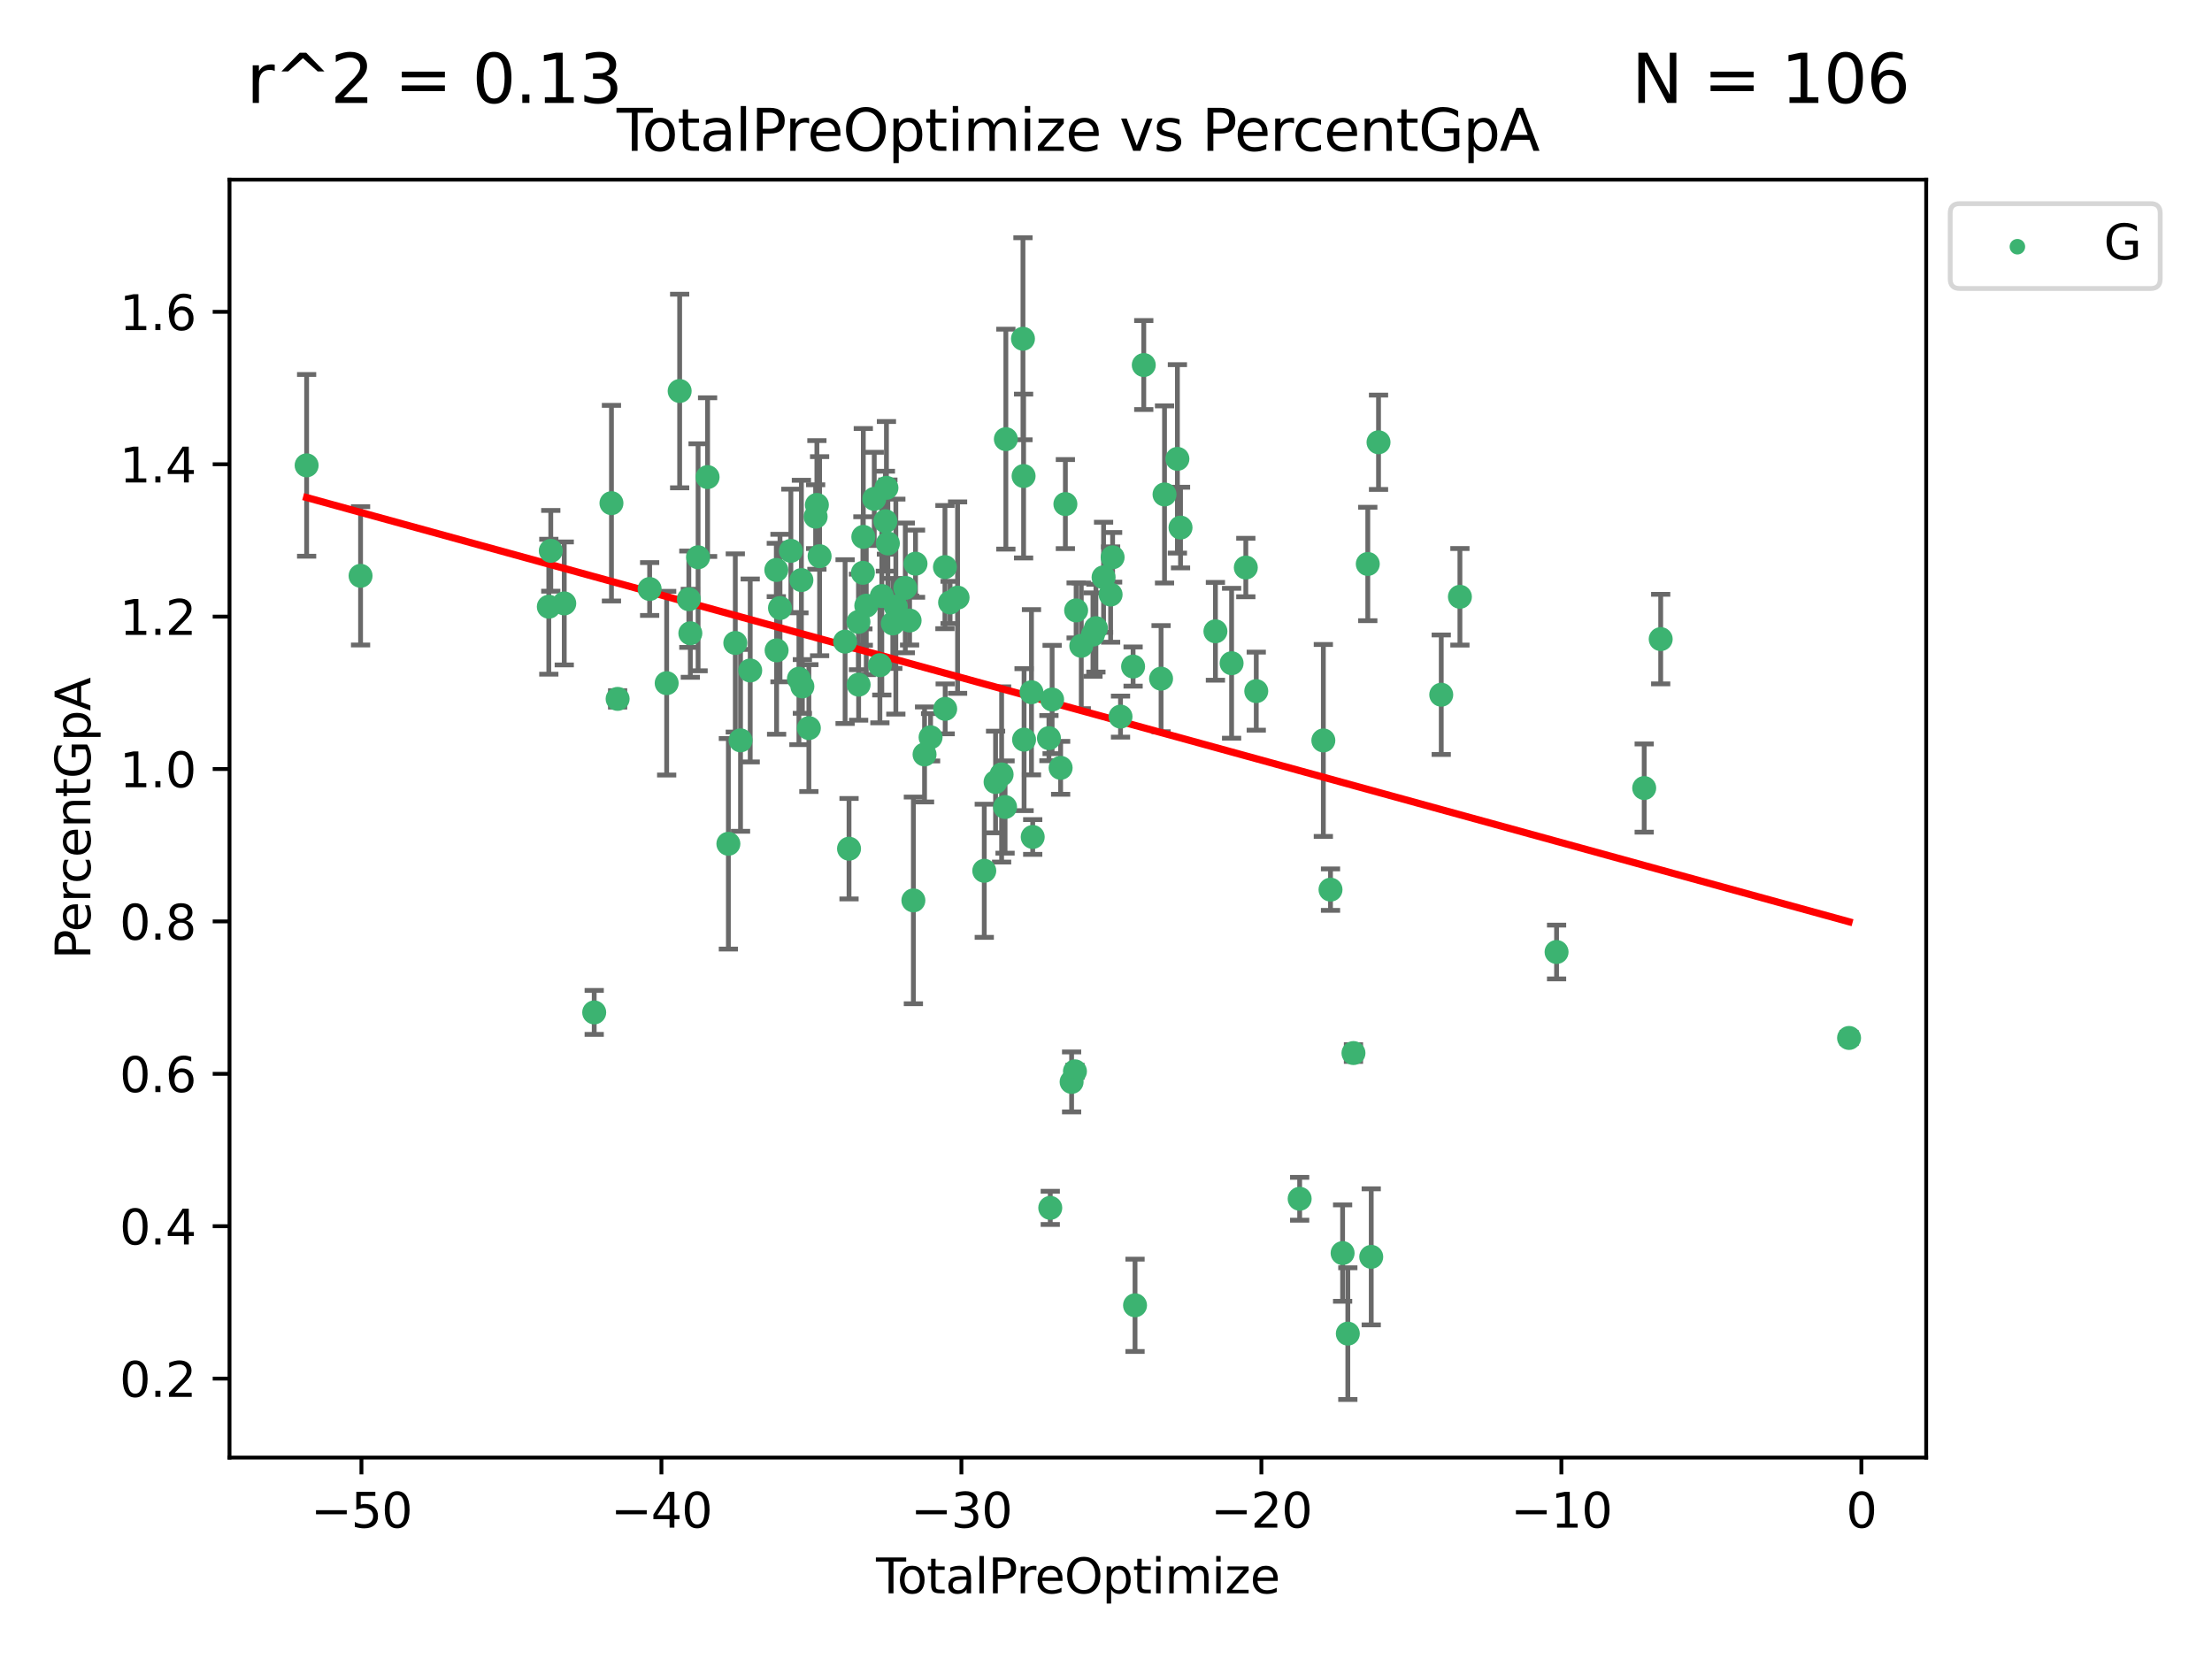 <?xml version="1.0" encoding="utf-8" standalone="no"?>
<!DOCTYPE svg PUBLIC "-//W3C//DTD SVG 1.1//EN"
  "http://www.w3.org/Graphics/SVG/1.1/DTD/svg11.dtd">
<svg xmlns:xlink="http://www.w3.org/1999/xlink" width="460.8pt" height="345.6pt" viewBox="0 0 460.8 345.6" xmlns="http://www.w3.org/2000/svg" version="1.1">
 <defs>
  <style type="text/css">*{stroke-linejoin: round; stroke-linecap: butt}</style>
 </defs>
 <g id="figure_1">
  <g id="patch_1">
   <path d="M 0 345.6 
L 460.8 345.6 
L 460.8 0 
L 0 0 
z
" style="fill: #ffffff"/>
  </g>
  <g id="axes_1">
   <g id="patch_2">
    <path d="M 47.81 303.64 
L 401.26 303.64 
L 401.26 37.422 
L 47.81 37.422 
z
" style="fill: #ffffff"/>
   </g>
   <g id="PathCollection_1">
    <defs>
     <path id="mefad7b6b95" d="M 0 1.118 
C 0.297 1.118 0.581 1 0.791 0.791 
C 1 0.581 1.118 0.297 1.118 0 
C 1.118 -0.297 1 -0.581 0.791 -0.791 
C 0.581 -1 0.297 -1.118 0 -1.118 
C -0.297 -1.118 -0.581 -1 -0.791 -0.791 
C -1 -0.581 -1.118 -0.297 -1.118 0 
C -1.118 0.297 -1 0.581 -0.791 0.791 
C -0.581 1 -0.297 1.118 0 1.118 
z
" style="stroke: #3cb371"/>
    </defs>
    <g clip-path="url(#pe7ec9de193)">
     <use xlink:href="#mefad7b6b95" x="63.876" y="96.941" style="fill: #3cb371; stroke: #3cb371"/>
     <use xlink:href="#mefad7b6b95" x="75.114" y="119.953" style="fill: #3cb371; stroke: #3cb371"/>
     <use xlink:href="#mefad7b6b95" x="114.327" y="126.391" style="fill: #3cb371; stroke: #3cb371"/>
     <use xlink:href="#mefad7b6b95" x="114.738" y="114.745" style="fill: #3cb371; stroke: #3cb371"/>
     <use xlink:href="#mefad7b6b95" x="117.546" y="125.704" style="fill: #3cb371; stroke: #3cb371"/>
     <use xlink:href="#mefad7b6b95" x="123.784" y="210.904" style="fill: #3cb371; stroke: #3cb371"/>
     <use xlink:href="#mefad7b6b95" x="127.377" y="104.82" style="fill: #3cb371; stroke: #3cb371"/>
     <use xlink:href="#mefad7b6b95" x="128.662" y="145.59" style="fill: #3cb371; stroke: #3cb371"/>
     <use xlink:href="#mefad7b6b95" x="135.333" y="122.7" style="fill: #3cb371; stroke: #3cb371"/>
     <use xlink:href="#mefad7b6b95" x="138.88" y="142.318" style="fill: #3cb371; stroke: #3cb371"/>
     <use xlink:href="#mefad7b6b95" x="141.585" y="81.454" style="fill: #3cb371; stroke: #3cb371"/>
     <use xlink:href="#mefad7b6b95" x="143.497" y="124.827" style="fill: #3cb371; stroke: #3cb371"/>
     <use xlink:href="#mefad7b6b95" x="143.811" y="131.921" style="fill: #3cb371; stroke: #3cb371"/>
     <use xlink:href="#mefad7b6b95" x="145.425" y="116.093" style="fill: #3cb371; stroke: #3cb371"/>
     <use xlink:href="#mefad7b6b95" x="147.403" y="99.389" style="fill: #3cb371; stroke: #3cb371"/>
     <use xlink:href="#mefad7b6b95" x="151.735" y="175.777" style="fill: #3cb371; stroke: #3cb371"/>
     <use xlink:href="#mefad7b6b95" x="153.177" y="133.943" style="fill: #3cb371; stroke: #3cb371"/>
     <use xlink:href="#mefad7b6b95" x="154.265" y="154.23" style="fill: #3cb371; stroke: #3cb371"/>
     <use xlink:href="#mefad7b6b95" x="156.283" y="139.673" style="fill: #3cb371; stroke: #3cb371"/>
     <use xlink:href="#mefad7b6b95" x="161.72" y="118.736" style="fill: #3cb371; stroke: #3cb371"/>
     <use xlink:href="#mefad7b6b95" x="161.781" y="135.485" style="fill: #3cb371; stroke: #3cb371"/>
     <use xlink:href="#mefad7b6b95" x="162.488" y="126.666" style="fill: #3cb371; stroke: #3cb371"/>
     <use xlink:href="#mefad7b6b95" x="164.752" y="114.751" style="fill: #3cb371; stroke: #3cb371"/>
     <use xlink:href="#mefad7b6b95" x="166.431" y="141.392" style="fill: #3cb371; stroke: #3cb371"/>
     <use xlink:href="#mefad7b6b95" x="166.947" y="120.838" style="fill: #3cb371; stroke: #3cb371"/>
     <use xlink:href="#mefad7b6b95" x="167.149" y="142.998" style="fill: #3cb371; stroke: #3cb371"/>
     <use xlink:href="#mefad7b6b95" x="168.503" y="151.674" style="fill: #3cb371; stroke: #3cb371"/>
     <use xlink:href="#mefad7b6b95" x="169.91" y="107.632" style="fill: #3cb371; stroke: #3cb371"/>
     <use xlink:href="#mefad7b6b95" x="170.174" y="105.185" style="fill: #3cb371; stroke: #3cb371"/>
     <use xlink:href="#mefad7b6b95" x="170.738" y="115.866" style="fill: #3cb371; stroke: #3cb371"/>
     <use xlink:href="#mefad7b6b95" x="176.05" y="133.66" style="fill: #3cb371; stroke: #3cb371"/>
     <use xlink:href="#mefad7b6b95" x="176.868" y="176.8" style="fill: #3cb371; stroke: #3cb371"/>
     <use xlink:href="#mefad7b6b95" x="178.834" y="129.561" style="fill: #3cb371; stroke: #3cb371"/>
     <use xlink:href="#mefad7b6b95" x="178.87" y="142.625" style="fill: #3cb371; stroke: #3cb371"/>
     <use xlink:href="#mefad7b6b95" x="179.757" y="119.327" style="fill: #3cb371; stroke: #3cb371"/>
     <use xlink:href="#mefad7b6b95" x="179.843" y="111.842" style="fill: #3cb371; stroke: #3cb371"/>
     <use xlink:href="#mefad7b6b95" x="180.461" y="126.177" style="fill: #3cb371; stroke: #3cb371"/>
     <use xlink:href="#mefad7b6b95" x="182.125" y="103.924" style="fill: #3cb371; stroke: #3cb371"/>
     <use xlink:href="#mefad7b6b95" x="183.299" y="138.568" style="fill: #3cb371; stroke: #3cb371"/>
     <use xlink:href="#mefad7b6b95" x="183.697" y="124.167" style="fill: #3cb371; stroke: #3cb371"/>
     <use xlink:href="#mefad7b6b95" x="184.447" y="108.573" style="fill: #3cb371; stroke: #3cb371"/>
     <use xlink:href="#mefad7b6b95" x="184.661" y="101.627" style="fill: #3cb371; stroke: #3cb371"/>
     <use xlink:href="#mefad7b6b95" x="184.961" y="113.211" style="fill: #3cb371; stroke: #3cb371"/>
     <use xlink:href="#mefad7b6b95" x="185.989" y="129.875" style="fill: #3cb371; stroke: #3cb371"/>
     <use xlink:href="#mefad7b6b95" x="186.62" y="126.368" style="fill: #3cb371; stroke: #3cb371"/>
     <use xlink:href="#mefad7b6b95" x="188.591" y="122.47" style="fill: #3cb371; stroke: #3cb371"/>
     <use xlink:href="#mefad7b6b95" x="189.487" y="129.265" style="fill: #3cb371; stroke: #3cb371"/>
     <use xlink:href="#mefad7b6b95" x="190.275" y="187.569" style="fill: #3cb371; stroke: #3cb371"/>
     <use xlink:href="#mefad7b6b95" x="190.719" y="117.427" style="fill: #3cb371; stroke: #3cb371"/>
     <use xlink:href="#mefad7b6b95" x="192.601" y="157.169" style="fill: #3cb371; stroke: #3cb371"/>
     <use xlink:href="#mefad7b6b95" x="193.858" y="153.589" style="fill: #3cb371; stroke: #3cb371"/>
     <use xlink:href="#mefad7b6b95" x="196.851" y="118.135" style="fill: #3cb371; stroke: #3cb371"/>
     <use xlink:href="#mefad7b6b95" x="196.901" y="147.669" style="fill: #3cb371; stroke: #3cb371"/>
     <use xlink:href="#mefad7b6b95" x="197.921" y="125.505" style="fill: #3cb371; stroke: #3cb371"/>
     <use xlink:href="#mefad7b6b95" x="199.481" y="124.495" style="fill: #3cb371; stroke: #3cb371"/>
     <use xlink:href="#mefad7b6b95" x="205.041" y="181.399" style="fill: #3cb371; stroke: #3cb371"/>
     <use xlink:href="#mefad7b6b95" x="207.396" y="162.902" style="fill: #3cb371; stroke: #3cb371"/>
     <use xlink:href="#mefad7b6b95" x="208.655" y="161.328" style="fill: #3cb371; stroke: #3cb371"/>
     <use xlink:href="#mefad7b6b95" x="209.374" y="168.116" style="fill: #3cb371; stroke: #3cb371"/>
     <use xlink:href="#mefad7b6b95" x="209.538" y="91.482" style="fill: #3cb371; stroke: #3cb371"/>
     <use xlink:href="#mefad7b6b95" x="213.103" y="70.57" style="fill: #3cb371; stroke: #3cb371"/>
     <use xlink:href="#mefad7b6b95" x="213.233" y="99.168" style="fill: #3cb371; stroke: #3cb371"/>
     <use xlink:href="#mefad7b6b95" x="213.333" y="154.082" style="fill: #3cb371; stroke: #3cb371"/>
     <use xlink:href="#mefad7b6b95" x="214.876" y="144.206" style="fill: #3cb371; stroke: #3cb371"/>
     <use xlink:href="#mefad7b6b95" x="215.133" y="174.357" style="fill: #3cb371; stroke: #3cb371"/>
     <use xlink:href="#mefad7b6b95" x="218.511" y="153.766" style="fill: #3cb371; stroke: #3cb371"/>
     <use xlink:href="#mefad7b6b95" x="218.789" y="251.619" style="fill: #3cb371; stroke: #3cb371"/>
     <use xlink:href="#mefad7b6b95" x="219.176" y="145.72" style="fill: #3cb371; stroke: #3cb371"/>
     <use xlink:href="#mefad7b6b95" x="220.949" y="159.957" style="fill: #3cb371; stroke: #3cb371"/>
     <use xlink:href="#mefad7b6b95" x="221.938" y="105.008" style="fill: #3cb371; stroke: #3cb371"/>
     <use xlink:href="#mefad7b6b95" x="223.236" y="225.384" style="fill: #3cb371; stroke: #3cb371"/>
     <use xlink:href="#mefad7b6b95" x="223.933" y="223.177" style="fill: #3cb371; stroke: #3cb371"/>
     <use xlink:href="#mefad7b6b95" x="224.178" y="127.162" style="fill: #3cb371; stroke: #3cb371"/>
     <use xlink:href="#mefad7b6b95" x="225.249" y="134.538" style="fill: #3cb371; stroke: #3cb371"/>
     <use xlink:href="#mefad7b6b95" x="227.683" y="132.197" style="fill: #3cb371; stroke: #3cb371"/>
     <use xlink:href="#mefad7b6b95" x="228.298" y="130.858" style="fill: #3cb371; stroke: #3cb371"/>
     <use xlink:href="#mefad7b6b95" x="229.893" y="120.264" style="fill: #3cb371; stroke: #3cb371"/>
     <use xlink:href="#mefad7b6b95" x="231.36" y="123.854" style="fill: #3cb371; stroke: #3cb371"/>
     <use xlink:href="#mefad7b6b95" x="231.779" y="116.097" style="fill: #3cb371; stroke: #3cb371"/>
     <use xlink:href="#mefad7b6b95" x="233.425" y="149.282" style="fill: #3cb371; stroke: #3cb371"/>
     <use xlink:href="#mefad7b6b95" x="236.044" y="138.853" style="fill: #3cb371; stroke: #3cb371"/>
     <use xlink:href="#mefad7b6b95" x="236.449" y="271.92" style="fill: #3cb371; stroke: #3cb371"/>
     <use xlink:href="#mefad7b6b95" x="238.269" y="76.043" style="fill: #3cb371; stroke: #3cb371"/>
     <use xlink:href="#mefad7b6b95" x="241.872" y="141.377" style="fill: #3cb371; stroke: #3cb371"/>
     <use xlink:href="#mefad7b6b95" x="242.592" y="103.003" style="fill: #3cb371; stroke: #3cb371"/>
     <use xlink:href="#mefad7b6b95" x="245.275" y="95.591" style="fill: #3cb371; stroke: #3cb371"/>
     <use xlink:href="#mefad7b6b95" x="245.925" y="109.903" style="fill: #3cb371; stroke: #3cb371"/>
     <use xlink:href="#mefad7b6b95" x="253.195" y="131.514" style="fill: #3cb371; stroke: #3cb371"/>
     <use xlink:href="#mefad7b6b95" x="256.564" y="138.164" style="fill: #3cb371; stroke: #3cb371"/>
     <use xlink:href="#mefad7b6b95" x="259.527" y="118.228" style="fill: #3cb371; stroke: #3cb371"/>
     <use xlink:href="#mefad7b6b95" x="261.702" y="143.976" style="fill: #3cb371; stroke: #3cb371"/>
     <use xlink:href="#mefad7b6b95" x="270.743" y="249.726" style="fill: #3cb371; stroke: #3cb371"/>
     <use xlink:href="#mefad7b6b95" x="275.677" y="154.246" style="fill: #3cb371; stroke: #3cb371"/>
     <use xlink:href="#mefad7b6b95" x="277.17" y="185.328" style="fill: #3cb371; stroke: #3cb371"/>
     <use xlink:href="#mefad7b6b95" x="279.69" y="261.04" style="fill: #3cb371; stroke: #3cb371"/>
     <use xlink:href="#mefad7b6b95" x="280.777" y="277.819" style="fill: #3cb371; stroke: #3cb371"/>
     <use xlink:href="#mefad7b6b95" x="281.953" y="219.37" style="fill: #3cb371; stroke: #3cb371"/>
     <use xlink:href="#mefad7b6b95" x="284.935" y="117.486" style="fill: #3cb371; stroke: #3cb371"/>
     <use xlink:href="#mefad7b6b95" x="285.653" y="261.825" style="fill: #3cb371; stroke: #3cb371"/>
     <use xlink:href="#mefad7b6b95" x="287.172" y="92.133" style="fill: #3cb371; stroke: #3cb371"/>
     <use xlink:href="#mefad7b6b95" x="300.238" y="144.723" style="fill: #3cb371; stroke: #3cb371"/>
     <use xlink:href="#mefad7b6b95" x="304.127" y="124.323" style="fill: #3cb371; stroke: #3cb371"/>
     <use xlink:href="#mefad7b6b95" x="324.262" y="198.32" style="fill: #3cb371; stroke: #3cb371"/>
     <use xlink:href="#mefad7b6b95" x="342.517" y="164.165" style="fill: #3cb371; stroke: #3cb371"/>
     <use xlink:href="#mefad7b6b95" x="345.954" y="133.136" style="fill: #3cb371; stroke: #3cb371"/>
     <use xlink:href="#mefad7b6b95" x="385.194" y="216.226" style="fill: #3cb371; stroke: #3cb371"/>
    </g>
   </g>
   <g id="matplotlib.axis_1">
    <g id="xtick_1">
     <g id="line2d_1">
      <defs>
       <path id="m45667d7200" d="M 0 0 
L 0 3.5 
" style="stroke: #000000; stroke-width: 0.8"/>
      </defs>
      <g>
       <use xlink:href="#m45667d7200" x="75.295" y="303.64" style="stroke: #000000; stroke-width: 0.8"/>
      </g>
     </g>
     <g id="text_1">
      <!-- −50 -->
      <g transform="translate(64.743 318.238)scale(0.1 -0.1)">
       <defs>
        <path id="DejaVuSans-2212" d="M 678 2272 
L 4684 2272 
L 4684 1741 
L 678 1741 
L 678 2272 
z
" transform="scale(0.016)"/>
        <path id="DejaVuSans-35" d="M 691 4666 
L 3169 4666 
L 3169 4134 
L 1269 4134 
L 1269 2991 
Q 1406 3038 1543 3061 
Q 1681 3084 1819 3084 
Q 2600 3084 3056 2656 
Q 3513 2228 3513 1497 
Q 3513 744 3044 326 
Q 2575 -91 1722 -91 
Q 1428 -91 1123 -41 
Q 819 9 494 109 
L 494 744 
Q 775 591 1075 516 
Q 1375 441 1709 441 
Q 2250 441 2565 725 
Q 2881 1009 2881 1497 
Q 2881 1984 2565 2268 
Q 2250 2553 1709 2553 
Q 1456 2553 1204 2497 
Q 953 2441 691 2322 
L 691 4666 
z
" transform="scale(0.016)"/>
        <path id="DejaVuSans-30" d="M 2034 4250 
Q 1547 4250 1301 3770 
Q 1056 3291 1056 2328 
Q 1056 1369 1301 889 
Q 1547 409 2034 409 
Q 2525 409 2770 889 
Q 3016 1369 3016 2328 
Q 3016 3291 2770 3770 
Q 2525 4250 2034 4250 
z
M 2034 4750 
Q 2819 4750 3233 4129 
Q 3647 3509 3647 2328 
Q 3647 1150 3233 529 
Q 2819 -91 2034 -91 
Q 1250 -91 836 529 
Q 422 1150 422 2328 
Q 422 3509 836 4129 
Q 1250 4750 2034 4750 
z
" transform="scale(0.016)"/>
       </defs>
       <use xlink:href="#DejaVuSans-2212"/>
       <use xlink:href="#DejaVuSans-35" x="83.789"/>
       <use xlink:href="#DejaVuSans-30" x="147.412"/>
      </g>
     </g>
    </g>
    <g id="xtick_2">
     <g id="line2d_2">
      <g>
       <use xlink:href="#m45667d7200" x="137.787" y="303.64" style="stroke: #000000; stroke-width: 0.8"/>
      </g>
     </g>
     <g id="text_2">
      <!-- −40 -->
      <g transform="translate(127.235 318.238)scale(0.1 -0.1)">
       <defs>
        <path id="DejaVuSans-34" d="M 2419 4116 
L 825 1625 
L 2419 1625 
L 2419 4116 
z
M 2253 4666 
L 3047 4666 
L 3047 1625 
L 3713 1625 
L 3713 1100 
L 3047 1100 
L 3047 0 
L 2419 0 
L 2419 1100 
L 313 1100 
L 313 1709 
L 2253 4666 
z
" transform="scale(0.016)"/>
       </defs>
       <use xlink:href="#DejaVuSans-2212"/>
       <use xlink:href="#DejaVuSans-34" x="83.789"/>
       <use xlink:href="#DejaVuSans-30" x="147.412"/>
      </g>
     </g>
    </g>
    <g id="xtick_3">
     <g id="line2d_3">
      <g>
       <use xlink:href="#m45667d7200" x="200.279" y="303.64" style="stroke: #000000; stroke-width: 0.8"/>
      </g>
     </g>
     <g id="text_3">
      <!-- −30 -->
      <g transform="translate(189.727 318.238)scale(0.1 -0.1)">
       <defs>
        <path id="DejaVuSans-33" d="M 2597 2516 
Q 3050 2419 3304 2112 
Q 3559 1806 3559 1356 
Q 3559 666 3084 287 
Q 2609 -91 1734 -91 
Q 1441 -91 1130 -33 
Q 819 25 488 141 
L 488 750 
Q 750 597 1062 519 
Q 1375 441 1716 441 
Q 2309 441 2620 675 
Q 2931 909 2931 1356 
Q 2931 1769 2642 2001 
Q 2353 2234 1838 2234 
L 1294 2234 
L 1294 2753 
L 1863 2753 
Q 2328 2753 2575 2939 
Q 2822 3125 2822 3475 
Q 2822 3834 2567 4026 
Q 2313 4219 1838 4219 
Q 1578 4219 1281 4162 
Q 984 4106 628 3988 
L 628 4550 
Q 988 4650 1302 4700 
Q 1616 4750 1894 4750 
Q 2613 4750 3031 4423 
Q 3450 4097 3450 3541 
Q 3450 3153 3228 2886 
Q 3006 2619 2597 2516 
z
" transform="scale(0.016)"/>
       </defs>
       <use xlink:href="#DejaVuSans-2212"/>
       <use xlink:href="#DejaVuSans-33" x="83.789"/>
       <use xlink:href="#DejaVuSans-30" x="147.412"/>
      </g>
     </g>
    </g>
    <g id="xtick_4">
     <g id="line2d_4">
      <g>
       <use xlink:href="#m45667d7200" x="262.771" y="303.64" style="stroke: #000000; stroke-width: 0.8"/>
      </g>
     </g>
     <g id="text_4">
      <!-- −20 -->
      <g transform="translate(252.218 318.238)scale(0.1 -0.1)">
       <defs>
        <path id="DejaVuSans-32" d="M 1228 531 
L 3431 531 
L 3431 0 
L 469 0 
L 469 531 
Q 828 903 1448 1529 
Q 2069 2156 2228 2338 
Q 2531 2678 2651 2914 
Q 2772 3150 2772 3378 
Q 2772 3750 2511 3984 
Q 2250 4219 1831 4219 
Q 1534 4219 1204 4116 
Q 875 4013 500 3803 
L 500 4441 
Q 881 4594 1212 4672 
Q 1544 4750 1819 4750 
Q 2544 4750 2975 4387 
Q 3406 4025 3406 3419 
Q 3406 3131 3298 2873 
Q 3191 2616 2906 2266 
Q 2828 2175 2409 1742 
Q 1991 1309 1228 531 
z
" transform="scale(0.016)"/>
       </defs>
       <use xlink:href="#DejaVuSans-2212"/>
       <use xlink:href="#DejaVuSans-32" x="83.789"/>
       <use xlink:href="#DejaVuSans-30" x="147.412"/>
      </g>
     </g>
    </g>
    <g id="xtick_5">
     <g id="line2d_5">
      <g>
       <use xlink:href="#m45667d7200" x="325.263" y="303.64" style="stroke: #000000; stroke-width: 0.8"/>
      </g>
     </g>
     <g id="text_5">
      <!-- −10 -->
      <g transform="translate(314.71 318.238)scale(0.1 -0.1)">
       <defs>
        <path id="DejaVuSans-31" d="M 794 531 
L 1825 531 
L 1825 4091 
L 703 3866 
L 703 4441 
L 1819 4666 
L 2450 4666 
L 2450 531 
L 3481 531 
L 3481 0 
L 794 0 
L 794 531 
z
" transform="scale(0.016)"/>
       </defs>
       <use xlink:href="#DejaVuSans-2212"/>
       <use xlink:href="#DejaVuSans-31" x="83.789"/>
       <use xlink:href="#DejaVuSans-30" x="147.412"/>
      </g>
     </g>
    </g>
    <g id="xtick_6">
     <g id="line2d_6">
      <g>
       <use xlink:href="#m45667d7200" x="387.755" y="303.64" style="stroke: #000000; stroke-width: 0.8"/>
      </g>
     </g>
     <g id="text_6">
      <!-- 0 -->
      <g transform="translate(384.573 318.238)scale(0.1 -0.1)">
       <use xlink:href="#DejaVuSans-30"/>
      </g>
     </g>
    </g>
    <g id="text_7">
     <!-- TotalPreOptimize -->
     <g transform="translate(182.492 331.917)scale(0.1 -0.1)">
      <defs>
       <path id="DejaVuSans-54" d="M -19 4666 
L 3928 4666 
L 3928 4134 
L 2272 4134 
L 2272 0 
L 1638 0 
L 1638 4134 
L -19 4134 
L -19 4666 
z
" transform="scale(0.016)"/>
       <path id="DejaVuSans-6f" d="M 1959 3097 
Q 1497 3097 1228 2736 
Q 959 2375 959 1747 
Q 959 1119 1226 758 
Q 1494 397 1959 397 
Q 2419 397 2687 759 
Q 2956 1122 2956 1747 
Q 2956 2369 2687 2733 
Q 2419 3097 1959 3097 
z
M 1959 3584 
Q 2709 3584 3137 3096 
Q 3566 2609 3566 1747 
Q 3566 888 3137 398 
Q 2709 -91 1959 -91 
Q 1206 -91 779 398 
Q 353 888 353 1747 
Q 353 2609 779 3096 
Q 1206 3584 1959 3584 
z
" transform="scale(0.016)"/>
       <path id="DejaVuSans-74" d="M 1172 4494 
L 1172 3500 
L 2356 3500 
L 2356 3053 
L 1172 3053 
L 1172 1153 
Q 1172 725 1289 603 
Q 1406 481 1766 481 
L 2356 481 
L 2356 0 
L 1766 0 
Q 1100 0 847 248 
Q 594 497 594 1153 
L 594 3053 
L 172 3053 
L 172 3500 
L 594 3500 
L 594 4494 
L 1172 4494 
z
" transform="scale(0.016)"/>
       <path id="DejaVuSans-61" d="M 2194 1759 
Q 1497 1759 1228 1600 
Q 959 1441 959 1056 
Q 959 750 1161 570 
Q 1363 391 1709 391 
Q 2188 391 2477 730 
Q 2766 1069 2766 1631 
L 2766 1759 
L 2194 1759 
z
M 3341 1997 
L 3341 0 
L 2766 0 
L 2766 531 
Q 2569 213 2275 61 
Q 1981 -91 1556 -91 
Q 1019 -91 701 211 
Q 384 513 384 1019 
Q 384 1609 779 1909 
Q 1175 2209 1959 2209 
L 2766 2209 
L 2766 2266 
Q 2766 2663 2505 2880 
Q 2244 3097 1772 3097 
Q 1472 3097 1187 3025 
Q 903 2953 641 2809 
L 641 3341 
Q 956 3463 1253 3523 
Q 1550 3584 1831 3584 
Q 2591 3584 2966 3190 
Q 3341 2797 3341 1997 
z
" transform="scale(0.016)"/>
       <path id="DejaVuSans-6c" d="M 603 4863 
L 1178 4863 
L 1178 0 
L 603 0 
L 603 4863 
z
" transform="scale(0.016)"/>
       <path id="DejaVuSans-50" d="M 1259 4147 
L 1259 2394 
L 2053 2394 
Q 2494 2394 2734 2622 
Q 2975 2850 2975 3272 
Q 2975 3691 2734 3919 
Q 2494 4147 2053 4147 
L 1259 4147 
z
M 628 4666 
L 2053 4666 
Q 2838 4666 3239 4311 
Q 3641 3956 3641 3272 
Q 3641 2581 3239 2228 
Q 2838 1875 2053 1875 
L 1259 1875 
L 1259 0 
L 628 0 
L 628 4666 
z
" transform="scale(0.016)"/>
       <path id="DejaVuSans-72" d="M 2631 2963 
Q 2534 3019 2420 3045 
Q 2306 3072 2169 3072 
Q 1681 3072 1420 2755 
Q 1159 2438 1159 1844 
L 1159 0 
L 581 0 
L 581 3500 
L 1159 3500 
L 1159 2956 
Q 1341 3275 1631 3429 
Q 1922 3584 2338 3584 
Q 2397 3584 2469 3576 
Q 2541 3569 2628 3553 
L 2631 2963 
z
" transform="scale(0.016)"/>
       <path id="DejaVuSans-65" d="M 3597 1894 
L 3597 1613 
L 953 1613 
Q 991 1019 1311 708 
Q 1631 397 2203 397 
Q 2534 397 2845 478 
Q 3156 559 3463 722 
L 3463 178 
Q 3153 47 2828 -22 
Q 2503 -91 2169 -91 
Q 1331 -91 842 396 
Q 353 884 353 1716 
Q 353 2575 817 3079 
Q 1281 3584 2069 3584 
Q 2775 3584 3186 3129 
Q 3597 2675 3597 1894 
z
M 3022 2063 
Q 3016 2534 2758 2815 
Q 2500 3097 2075 3097 
Q 1594 3097 1305 2825 
Q 1016 2553 972 2059 
L 3022 2063 
z
" transform="scale(0.016)"/>
       <path id="DejaVuSans-4f" d="M 2522 4238 
Q 1834 4238 1429 3725 
Q 1025 3213 1025 2328 
Q 1025 1447 1429 934 
Q 1834 422 2522 422 
Q 3209 422 3611 934 
Q 4013 1447 4013 2328 
Q 4013 3213 3611 3725 
Q 3209 4238 2522 4238 
z
M 2522 4750 
Q 3503 4750 4090 4092 
Q 4678 3434 4678 2328 
Q 4678 1225 4090 567 
Q 3503 -91 2522 -91 
Q 1538 -91 948 565 
Q 359 1222 359 2328 
Q 359 3434 948 4092 
Q 1538 4750 2522 4750 
z
" transform="scale(0.016)"/>
       <path id="DejaVuSans-70" d="M 1159 525 
L 1159 -1331 
L 581 -1331 
L 581 3500 
L 1159 3500 
L 1159 2969 
Q 1341 3281 1617 3432 
Q 1894 3584 2278 3584 
Q 2916 3584 3314 3078 
Q 3713 2572 3713 1747 
Q 3713 922 3314 415 
Q 2916 -91 2278 -91 
Q 1894 -91 1617 61 
Q 1341 213 1159 525 
z
M 3116 1747 
Q 3116 2381 2855 2742 
Q 2594 3103 2138 3103 
Q 1681 3103 1420 2742 
Q 1159 2381 1159 1747 
Q 1159 1113 1420 752 
Q 1681 391 2138 391 
Q 2594 391 2855 752 
Q 3116 1113 3116 1747 
z
" transform="scale(0.016)"/>
       <path id="DejaVuSans-69" d="M 603 3500 
L 1178 3500 
L 1178 0 
L 603 0 
L 603 3500 
z
M 603 4863 
L 1178 4863 
L 1178 4134 
L 603 4134 
L 603 4863 
z
" transform="scale(0.016)"/>
       <path id="DejaVuSans-6d" d="M 3328 2828 
Q 3544 3216 3844 3400 
Q 4144 3584 4550 3584 
Q 5097 3584 5394 3201 
Q 5691 2819 5691 2113 
L 5691 0 
L 5113 0 
L 5113 2094 
Q 5113 2597 4934 2840 
Q 4756 3084 4391 3084 
Q 3944 3084 3684 2787 
Q 3425 2491 3425 1978 
L 3425 0 
L 2847 0 
L 2847 2094 
Q 2847 2600 2669 2842 
Q 2491 3084 2119 3084 
Q 1678 3084 1418 2786 
Q 1159 2488 1159 1978 
L 1159 0 
L 581 0 
L 581 3500 
L 1159 3500 
L 1159 2956 
Q 1356 3278 1631 3431 
Q 1906 3584 2284 3584 
Q 2666 3584 2933 3390 
Q 3200 3197 3328 2828 
z
" transform="scale(0.016)"/>
       <path id="DejaVuSans-7a" d="M 353 3500 
L 3084 3500 
L 3084 2975 
L 922 459 
L 3084 459 
L 3084 0 
L 275 0 
L 275 525 
L 2438 3041 
L 353 3041 
L 353 3500 
z
" transform="scale(0.016)"/>
      </defs>
      <use xlink:href="#DejaVuSans-54"/>
      <use xlink:href="#DejaVuSans-6f" x="44.084"/>
      <use xlink:href="#DejaVuSans-74" x="105.266"/>
      <use xlink:href="#DejaVuSans-61" x="144.475"/>
      <use xlink:href="#DejaVuSans-6c" x="205.754"/>
      <use xlink:href="#DejaVuSans-50" x="233.537"/>
      <use xlink:href="#DejaVuSans-72" x="292.09"/>
      <use xlink:href="#DejaVuSans-65" x="330.953"/>
      <use xlink:href="#DejaVuSans-4f" x="392.477"/>
      <use xlink:href="#DejaVuSans-70" x="471.188"/>
      <use xlink:href="#DejaVuSans-74" x="534.664"/>
      <use xlink:href="#DejaVuSans-69" x="573.873"/>
      <use xlink:href="#DejaVuSans-6d" x="601.656"/>
      <use xlink:href="#DejaVuSans-69" x="699.068"/>
      <use xlink:href="#DejaVuSans-7a" x="726.852"/>
      <use xlink:href="#DejaVuSans-65" x="779.342"/>
     </g>
    </g>
   </g>
   <g id="matplotlib.axis_2">
    <g id="ytick_1">
     <g id="line2d_7">
      <defs>
       <path id="ma0932d5f6a" d="M 0 0 
L -3.5 0 
" style="stroke: #000000; stroke-width: 0.8"/>
      </defs>
      <g>
       <use xlink:href="#ma0932d5f6a" x="47.81" y="287.19" style="stroke: #000000; stroke-width: 0.8"/>
      </g>
     </g>
     <g id="text_8">
      <!-- 0.2 -->
      <g transform="translate(24.907 290.989)scale(0.1 -0.1)">
       <defs>
        <path id="DejaVuSans-2e" d="M 684 794 
L 1344 794 
L 1344 0 
L 684 0 
L 684 794 
z
" transform="scale(0.016)"/>
       </defs>
       <use xlink:href="#DejaVuSans-30"/>
       <use xlink:href="#DejaVuSans-2e" x="63.623"/>
       <use xlink:href="#DejaVuSans-32" x="95.41"/>
      </g>
     </g>
    </g>
    <g id="ytick_2">
     <g id="line2d_8">
      <g>
       <use xlink:href="#ma0932d5f6a" x="47.81" y="255.443" style="stroke: #000000; stroke-width: 0.8"/>
      </g>
     </g>
     <g id="text_9">
      <!-- 0.4 -->
      <g transform="translate(24.907 259.242)scale(0.1 -0.1)">
       <use xlink:href="#DejaVuSans-30"/>
       <use xlink:href="#DejaVuSans-2e" x="63.623"/>
       <use xlink:href="#DejaVuSans-34" x="95.41"/>
      </g>
     </g>
    </g>
    <g id="ytick_3">
     <g id="line2d_9">
      <g>
       <use xlink:href="#ma0932d5f6a" x="47.81" y="223.696" style="stroke: #000000; stroke-width: 0.8"/>
      </g>
     </g>
     <g id="text_10">
      <!-- 0.6 -->
      <g transform="translate(24.907 227.495)scale(0.1 -0.1)">
       <defs>
        <path id="DejaVuSans-36" d="M 2113 2584 
Q 1688 2584 1439 2293 
Q 1191 2003 1191 1497 
Q 1191 994 1439 701 
Q 1688 409 2113 409 
Q 2538 409 2786 701 
Q 3034 994 3034 1497 
Q 3034 2003 2786 2293 
Q 2538 2584 2113 2584 
z
M 3366 4563 
L 3366 3988 
Q 3128 4100 2886 4159 
Q 2644 4219 2406 4219 
Q 1781 4219 1451 3797 
Q 1122 3375 1075 2522 
Q 1259 2794 1537 2939 
Q 1816 3084 2150 3084 
Q 2853 3084 3261 2657 
Q 3669 2231 3669 1497 
Q 3669 778 3244 343 
Q 2819 -91 2113 -91 
Q 1303 -91 875 529 
Q 447 1150 447 2328 
Q 447 3434 972 4092 
Q 1497 4750 2381 4750 
Q 2619 4750 2861 4703 
Q 3103 4656 3366 4563 
z
" transform="scale(0.016)"/>
       </defs>
       <use xlink:href="#DejaVuSans-30"/>
       <use xlink:href="#DejaVuSans-2e" x="63.623"/>
       <use xlink:href="#DejaVuSans-36" x="95.41"/>
      </g>
     </g>
    </g>
    <g id="ytick_4">
     <g id="line2d_10">
      <g>
       <use xlink:href="#ma0932d5f6a" x="47.81" y="191.949" style="stroke: #000000; stroke-width: 0.8"/>
      </g>
     </g>
     <g id="text_11">
      <!-- 0.8 -->
      <g transform="translate(24.907 195.748)scale(0.1 -0.1)">
       <defs>
        <path id="DejaVuSans-38" d="M 2034 2216 
Q 1584 2216 1326 1975 
Q 1069 1734 1069 1313 
Q 1069 891 1326 650 
Q 1584 409 2034 409 
Q 2484 409 2743 651 
Q 3003 894 3003 1313 
Q 3003 1734 2745 1975 
Q 2488 2216 2034 2216 
z
M 1403 2484 
Q 997 2584 770 2862 
Q 544 3141 544 3541 
Q 544 4100 942 4425 
Q 1341 4750 2034 4750 
Q 2731 4750 3128 4425 
Q 3525 4100 3525 3541 
Q 3525 3141 3298 2862 
Q 3072 2584 2669 2484 
Q 3125 2378 3379 2068 
Q 3634 1759 3634 1313 
Q 3634 634 3220 271 
Q 2806 -91 2034 -91 
Q 1263 -91 848 271 
Q 434 634 434 1313 
Q 434 1759 690 2068 
Q 947 2378 1403 2484 
z
M 1172 3481 
Q 1172 3119 1398 2916 
Q 1625 2713 2034 2713 
Q 2441 2713 2670 2916 
Q 2900 3119 2900 3481 
Q 2900 3844 2670 4047 
Q 2441 4250 2034 4250 
Q 1625 4250 1398 4047 
Q 1172 3844 1172 3481 
z
" transform="scale(0.016)"/>
       </defs>
       <use xlink:href="#DejaVuSans-30"/>
       <use xlink:href="#DejaVuSans-2e" x="63.623"/>
       <use xlink:href="#DejaVuSans-38" x="95.41"/>
      </g>
     </g>
    </g>
    <g id="ytick_5">
     <g id="line2d_11">
      <g>
       <use xlink:href="#ma0932d5f6a" x="47.81" y="160.202" style="stroke: #000000; stroke-width: 0.8"/>
      </g>
     </g>
     <g id="text_12">
      <!-- 1.0 -->
      <g transform="translate(24.907 164.001)scale(0.1 -0.1)">
       <use xlink:href="#DejaVuSans-31"/>
       <use xlink:href="#DejaVuSans-2e" x="63.623"/>
       <use xlink:href="#DejaVuSans-30" x="95.41"/>
      </g>
     </g>
    </g>
    <g id="ytick_6">
     <g id="line2d_12">
      <g>
       <use xlink:href="#ma0932d5f6a" x="47.81" y="128.455" style="stroke: #000000; stroke-width: 0.8"/>
      </g>
     </g>
     <g id="text_13">
      <!-- 1.2 -->
      <g transform="translate(24.907 132.254)scale(0.1 -0.1)">
       <use xlink:href="#DejaVuSans-31"/>
       <use xlink:href="#DejaVuSans-2e" x="63.623"/>
       <use xlink:href="#DejaVuSans-32" x="95.41"/>
      </g>
     </g>
    </g>
    <g id="ytick_7">
     <g id="line2d_13">
      <g>
       <use xlink:href="#ma0932d5f6a" x="47.81" y="96.708" style="stroke: #000000; stroke-width: 0.8"/>
      </g>
     </g>
     <g id="text_14">
      <!-- 1.4 -->
      <g transform="translate(24.907 100.507)scale(0.1 -0.1)">
       <use xlink:href="#DejaVuSans-31"/>
       <use xlink:href="#DejaVuSans-2e" x="63.623"/>
       <use xlink:href="#DejaVuSans-34" x="95.41"/>
      </g>
     </g>
    </g>
    <g id="ytick_8">
     <g id="line2d_14">
      <g>
       <use xlink:href="#ma0932d5f6a" x="47.81" y="64.961" style="stroke: #000000; stroke-width: 0.8"/>
      </g>
     </g>
     <g id="text_15">
      <!-- 1.6 -->
      <g transform="translate(24.907 68.761)scale(0.1 -0.1)">
       <use xlink:href="#DejaVuSans-31"/>
       <use xlink:href="#DejaVuSans-2e" x="63.623"/>
       <use xlink:href="#DejaVuSans-36" x="95.41"/>
      </g>
     </g>
    </g>
    <g id="text_16">
     <!-- PercentGpA -->
     <g transform="translate(18.827 199.807)rotate(-90)scale(0.1 -0.1)">
      <defs>
       <path id="DejaVuSans-63" d="M 3122 3366 
L 3122 2828 
Q 2878 2963 2633 3030 
Q 2388 3097 2138 3097 
Q 1578 3097 1268 2742 
Q 959 2388 959 1747 
Q 959 1106 1268 751 
Q 1578 397 2138 397 
Q 2388 397 2633 464 
Q 2878 531 3122 666 
L 3122 134 
Q 2881 22 2623 -34 
Q 2366 -91 2075 -91 
Q 1284 -91 818 406 
Q 353 903 353 1747 
Q 353 2603 823 3093 
Q 1294 3584 2113 3584 
Q 2378 3584 2631 3529 
Q 2884 3475 3122 3366 
z
" transform="scale(0.016)"/>
       <path id="DejaVuSans-6e" d="M 3513 2113 
L 3513 0 
L 2938 0 
L 2938 2094 
Q 2938 2591 2744 2837 
Q 2550 3084 2163 3084 
Q 1697 3084 1428 2787 
Q 1159 2491 1159 1978 
L 1159 0 
L 581 0 
L 581 3500 
L 1159 3500 
L 1159 2956 
Q 1366 3272 1645 3428 
Q 1925 3584 2291 3584 
Q 2894 3584 3203 3211 
Q 3513 2838 3513 2113 
z
" transform="scale(0.016)"/>
       <path id="DejaVuSans-47" d="M 3809 666 
L 3809 1919 
L 2778 1919 
L 2778 2438 
L 4434 2438 
L 4434 434 
Q 4069 175 3628 42 
Q 3188 -91 2688 -91 
Q 1594 -91 976 548 
Q 359 1188 359 2328 
Q 359 3472 976 4111 
Q 1594 4750 2688 4750 
Q 3144 4750 3555 4637 
Q 3966 4525 4313 4306 
L 4313 3634 
Q 3963 3931 3569 4081 
Q 3175 4231 2741 4231 
Q 1884 4231 1454 3753 
Q 1025 3275 1025 2328 
Q 1025 1384 1454 906 
Q 1884 428 2741 428 
Q 3075 428 3337 486 
Q 3600 544 3809 666 
z
" transform="scale(0.016)"/>
       <path id="DejaVuSans-41" d="M 2188 4044 
L 1331 1722 
L 3047 1722 
L 2188 4044 
z
M 1831 4666 
L 2547 4666 
L 4325 0 
L 3669 0 
L 3244 1197 
L 1141 1197 
L 716 0 
L 50 0 
L 1831 4666 
z
" transform="scale(0.016)"/>
      </defs>
      <use xlink:href="#DejaVuSans-50"/>
      <use xlink:href="#DejaVuSans-65" x="56.678"/>
      <use xlink:href="#DejaVuSans-72" x="118.201"/>
      <use xlink:href="#DejaVuSans-63" x="157.064"/>
      <use xlink:href="#DejaVuSans-65" x="212.045"/>
      <use xlink:href="#DejaVuSans-6e" x="273.568"/>
      <use xlink:href="#DejaVuSans-74" x="336.947"/>
      <use xlink:href="#DejaVuSans-47" x="376.156"/>
      <use xlink:href="#DejaVuSans-70" x="453.646"/>
      <use xlink:href="#DejaVuSans-41" x="517.123"/>
     </g>
    </g>
   </g>
   <g id="LineCollection_1">
    <path d="M 63.876 115.869 
L 63.876 78.012 
" clip-path="url(#pe7ec9de193)" style="fill: none; stroke: #696969"/>
    <path d="M 75.114 134.36 
L 75.114 105.547 
" clip-path="url(#pe7ec9de193)" style="fill: none; stroke: #696969"/>
    <path d="M 114.327 140.442 
L 114.327 112.339 
" clip-path="url(#pe7ec9de193)" style="fill: none; stroke: #696969"/>
    <path d="M 114.738 123.154 
L 114.738 106.336 
" clip-path="url(#pe7ec9de193)" style="fill: none; stroke: #696969"/>
    <path d="M 117.546 138.513 
L 117.546 112.895 
" clip-path="url(#pe7ec9de193)" style="fill: none; stroke: #696969"/>
    <path d="M 123.784 215.483 
L 123.784 206.324 
" clip-path="url(#pe7ec9de193)" style="fill: none; stroke: #696969"/>
    <path d="M 127.377 125.197 
L 127.377 84.443 
" clip-path="url(#pe7ec9de193)" style="fill: none; stroke: #696969"/>
    <path d="M 128.662 147.298 
L 128.662 143.882 
" clip-path="url(#pe7ec9de193)" style="fill: none; stroke: #696969"/>
    <path d="M 135.333 128.205 
L 135.333 117.195 
" clip-path="url(#pe7ec9de193)" style="fill: none; stroke: #696969"/>
    <path d="M 138.88 161.452 
L 138.88 123.184 
" clip-path="url(#pe7ec9de193)" style="fill: none; stroke: #696969"/>
    <path d="M 141.585 101.621 
L 141.585 61.287 
" clip-path="url(#pe7ec9de193)" style="fill: none; stroke: #696969"/>
    <path d="M 143.497 134.865 
L 143.497 114.789 
" clip-path="url(#pe7ec9de193)" style="fill: none; stroke: #696969"/>
    <path d="M 143.811 141.093 
L 143.811 122.749 
" clip-path="url(#pe7ec9de193)" style="fill: none; stroke: #696969"/>
    <path d="M 145.425 139.74 
L 145.425 92.446 
" clip-path="url(#pe7ec9de193)" style="fill: none; stroke: #696969"/>
    <path d="M 147.403 115.915 
L 147.403 82.862 
" clip-path="url(#pe7ec9de193)" style="fill: none; stroke: #696969"/>
    <path d="M 151.735 197.707 
L 151.735 153.846 
" clip-path="url(#pe7ec9de193)" style="fill: none; stroke: #696969"/>
    <path d="M 153.177 152.504 
L 153.177 115.381 
" clip-path="url(#pe7ec9de193)" style="fill: none; stroke: #696969"/>
    <path d="M 154.265 173.17 
L 154.265 135.291 
" clip-path="url(#pe7ec9de193)" style="fill: none; stroke: #696969"/>
    <path d="M 156.283 158.724 
L 156.283 120.621 
" clip-path="url(#pe7ec9de193)" style="fill: none; stroke: #696969"/>
    <path d="M 161.72 124.29 
L 161.72 113.181 
" clip-path="url(#pe7ec9de193)" style="fill: none; stroke: #696969"/>
    <path d="M 161.781 152.959 
L 161.781 118.011 
" clip-path="url(#pe7ec9de193)" style="fill: none; stroke: #696969"/>
    <path d="M 162.488 142.028 
L 162.488 111.304 
" clip-path="url(#pe7ec9de193)" style="fill: none; stroke: #696969"/>
    <path d="M 164.752 127.601 
L 164.752 101.901 
" clip-path="url(#pe7ec9de193)" style="fill: none; stroke: #696969"/>
    <path d="M 166.431 155.118 
L 166.431 127.666 
" clip-path="url(#pe7ec9de193)" style="fill: none; stroke: #696969"/>
    <path d="M 166.947 141.628 
L 166.947 100.048 
" clip-path="url(#pe7ec9de193)" style="fill: none; stroke: #696969"/>
    <path d="M 167.149 148.592 
L 167.149 137.404 
" clip-path="url(#pe7ec9de193)" style="fill: none; stroke: #696969"/>
    <path d="M 168.503 164.887 
L 168.503 138.461 
" clip-path="url(#pe7ec9de193)" style="fill: none; stroke: #696969"/>
    <path d="M 169.91 114.274 
L 169.91 100.99 
" clip-path="url(#pe7ec9de193)" style="fill: none; stroke: #696969"/>
    <path d="M 170.174 118.584 
L 170.174 91.786 
" clip-path="url(#pe7ec9de193)" style="fill: none; stroke: #696969"/>
    <path d="M 170.738 136.603 
L 170.738 95.128 
" clip-path="url(#pe7ec9de193)" style="fill: none; stroke: #696969"/>
    <path d="M 176.05 150.722 
L 176.05 116.597 
" clip-path="url(#pe7ec9de193)" style="fill: none; stroke: #696969"/>
    <path d="M 176.868 187.26 
L 176.868 166.34 
" clip-path="url(#pe7ec9de193)" style="fill: none; stroke: #696969"/>
    <path d="M 178.834 139.516 
L 178.834 119.605 
" clip-path="url(#pe7ec9de193)" style="fill: none; stroke: #696969"/>
    <path d="M 178.87 150.03 
L 178.87 135.219 
" clip-path="url(#pe7ec9de193)" style="fill: none; stroke: #696969"/>
    <path d="M 179.757 131.008 
L 179.757 107.646 
" clip-path="url(#pe7ec9de193)" style="fill: none; stroke: #696969"/>
    <path d="M 179.843 134.413 
L 179.843 89.271 
" clip-path="url(#pe7ec9de193)" style="fill: none; stroke: #696969"/>
    <path d="M 180.461 140.539 
L 180.461 111.816 
" clip-path="url(#pe7ec9de193)" style="fill: none; stroke: #696969"/>
    <path d="M 182.125 113.633 
L 182.125 94.214 
" clip-path="url(#pe7ec9de193)" style="fill: none; stroke: #696969"/>
    <path d="M 183.299 150.577 
L 183.299 126.56 
" clip-path="url(#pe7ec9de193)" style="fill: none; stroke: #696969"/>
    <path d="M 183.697 144.781 
L 183.697 103.552 
" clip-path="url(#pe7ec9de193)" style="fill: none; stroke: #696969"/>
    <path d="M 184.447 118.981 
L 184.447 98.165 
" clip-path="url(#pe7ec9de193)" style="fill: none; stroke: #696969"/>
    <path d="M 184.661 115.446 
L 184.661 87.808 
" clip-path="url(#pe7ec9de193)" style="fill: none; stroke: #696969"/>
    <path d="M 184.961 126.437 
L 184.961 99.985 
" clip-path="url(#pe7ec9de193)" style="fill: none; stroke: #696969"/>
    <path d="M 185.989 139.246 
L 185.989 120.504 
" clip-path="url(#pe7ec9de193)" style="fill: none; stroke: #696969"/>
    <path d="M 186.62 148.757 
L 186.62 103.978 
" clip-path="url(#pe7ec9de193)" style="fill: none; stroke: #696969"/>
    <path d="M 188.591 135.985 
L 188.591 108.956 
" clip-path="url(#pe7ec9de193)" style="fill: none; stroke: #696969"/>
    <path d="M 189.487 134.369 
L 189.487 124.161 
" clip-path="url(#pe7ec9de193)" style="fill: none; stroke: #696969"/>
    <path d="M 190.275 209.097 
L 190.275 166.041 
" clip-path="url(#pe7ec9de193)" style="fill: none; stroke: #696969"/>
    <path d="M 190.719 124.422 
L 190.719 110.433 
" clip-path="url(#pe7ec9de193)" style="fill: none; stroke: #696969"/>
    <path d="M 192.601 167.065 
L 192.601 147.273 
" clip-path="url(#pe7ec9de193)" style="fill: none; stroke: #696969"/>
    <path d="M 193.858 158.524 
L 193.858 148.653 
" clip-path="url(#pe7ec9de193)" style="fill: none; stroke: #696969"/>
    <path d="M 196.851 130.964 
L 196.851 105.306 
" clip-path="url(#pe7ec9de193)" style="fill: none; stroke: #696969"/>
    <path d="M 196.901 152.869 
L 196.901 142.469 
" clip-path="url(#pe7ec9de193)" style="fill: none; stroke: #696969"/>
    <path d="M 197.921 129.904 
L 197.921 121.105 
" clip-path="url(#pe7ec9de193)" style="fill: none; stroke: #696969"/>
    <path d="M 199.481 144.431 
L 199.481 104.559 
" clip-path="url(#pe7ec9de193)" style="fill: none; stroke: #696969"/>
    <path d="M 205.041 195.267 
L 205.041 167.531 
" clip-path="url(#pe7ec9de193)" style="fill: none; stroke: #696969"/>
    <path d="M 207.396 173.492 
L 207.396 152.313 
" clip-path="url(#pe7ec9de193)" style="fill: none; stroke: #696969"/>
    <path d="M 208.655 179.58 
L 208.655 143.077 
" clip-path="url(#pe7ec9de193)" style="fill: none; stroke: #696969"/>
    <path d="M 209.374 177.728 
L 209.374 158.505 
" clip-path="url(#pe7ec9de193)" style="fill: none; stroke: #696969"/>
    <path d="M 209.538 114.391 
L 209.538 68.573 
" clip-path="url(#pe7ec9de193)" style="fill: none; stroke: #696969"/>
    <path d="M 213.103 91.617 
L 213.103 49.523 
" clip-path="url(#pe7ec9de193)" style="fill: none; stroke: #696969"/>
    <path d="M 213.233 116.234 
L 213.233 82.101 
" clip-path="url(#pe7ec9de193)" style="fill: none; stroke: #696969"/>
    <path d="M 213.333 168.866 
L 213.333 139.298 
" clip-path="url(#pe7ec9de193)" style="fill: none; stroke: #696969"/>
    <path d="M 214.876 161.415 
L 214.876 126.996 
" clip-path="url(#pe7ec9de193)" style="fill: none; stroke: #696969"/>
    <path d="M 215.133 177.978 
L 215.133 170.736 
" clip-path="url(#pe7ec9de193)" style="fill: none; stroke: #696969"/>
    <path d="M 218.511 158.472 
L 218.511 149.061 
" clip-path="url(#pe7ec9de193)" style="fill: none; stroke: #696969"/>
    <path d="M 218.789 255.078 
L 218.789 248.159 
" clip-path="url(#pe7ec9de193)" style="fill: none; stroke: #696969"/>
    <path d="M 219.176 156.995 
L 219.176 134.444 
" clip-path="url(#pe7ec9de193)" style="fill: none; stroke: #696969"/>
    <path d="M 220.949 165.467 
L 220.949 154.446 
" clip-path="url(#pe7ec9de193)" style="fill: none; stroke: #696969"/>
    <path d="M 221.938 114.282 
L 221.938 95.734 
" clip-path="url(#pe7ec9de193)" style="fill: none; stroke: #696969"/>
    <path d="M 223.236 231.634 
L 223.236 219.134 
" clip-path="url(#pe7ec9de193)" style="fill: none; stroke: #696969"/>
    <path d="M 223.933 224.437 
L 223.933 221.917 
" clip-path="url(#pe7ec9de193)" style="fill: none; stroke: #696969"/>
    <path d="M 224.178 132.892 
L 224.178 121.431 
" clip-path="url(#pe7ec9de193)" style="fill: none; stroke: #696969"/>
    <path d="M 225.249 147.625 
L 225.249 121.45 
" clip-path="url(#pe7ec9de193)" style="fill: none; stroke: #696969"/>
    <path d="M 227.683 140.886 
L 227.683 123.507 
" clip-path="url(#pe7ec9de193)" style="fill: none; stroke: #696969"/>
    <path d="M 228.298 140.003 
L 228.298 121.712 
" clip-path="url(#pe7ec9de193)" style="fill: none; stroke: #696969"/>
    <path d="M 229.893 131.732 
L 229.893 108.795 
" clip-path="url(#pe7ec9de193)" style="fill: none; stroke: #696969"/>
    <path d="M 231.36 133.785 
L 231.36 113.922 
" clip-path="url(#pe7ec9de193)" style="fill: none; stroke: #696969"/>
    <path d="M 231.779 121.268 
L 231.779 110.926 
" clip-path="url(#pe7ec9de193)" style="fill: none; stroke: #696969"/>
    <path d="M 233.425 153.553 
L 233.425 145.011 
" clip-path="url(#pe7ec9de193)" style="fill: none; stroke: #696969"/>
    <path d="M 236.044 142.933 
L 236.044 134.773 
" clip-path="url(#pe7ec9de193)" style="fill: none; stroke: #696969"/>
    <path d="M 236.449 281.536 
L 236.449 262.303 
" clip-path="url(#pe7ec9de193)" style="fill: none; stroke: #696969"/>
    <path d="M 238.269 85.312 
L 238.269 66.774 
" clip-path="url(#pe7ec9de193)" style="fill: none; stroke: #696969"/>
    <path d="M 241.872 152.427 
L 241.872 130.327 
" clip-path="url(#pe7ec9de193)" style="fill: none; stroke: #696969"/>
    <path d="M 242.592 121.451 
L 242.592 84.555 
" clip-path="url(#pe7ec9de193)" style="fill: none; stroke: #696969"/>
    <path d="M 245.275 115.218 
L 245.275 75.964 
" clip-path="url(#pe7ec9de193)" style="fill: none; stroke: #696969"/>
    <path d="M 245.925 118.305 
L 245.925 101.5 
" clip-path="url(#pe7ec9de193)" style="fill: none; stroke: #696969"/>
    <path d="M 253.195 141.7 
L 253.195 121.328 
" clip-path="url(#pe7ec9de193)" style="fill: none; stroke: #696969"/>
    <path d="M 256.564 153.775 
L 256.564 122.553 
" clip-path="url(#pe7ec9de193)" style="fill: none; stroke: #696969"/>
    <path d="M 259.527 124.318 
L 259.527 112.137 
" clip-path="url(#pe7ec9de193)" style="fill: none; stroke: #696969"/>
    <path d="M 261.702 152.106 
L 261.702 135.846 
" clip-path="url(#pe7ec9de193)" style="fill: none; stroke: #696969"/>
    <path d="M 270.743 254.189 
L 270.743 245.262 
" clip-path="url(#pe7ec9de193)" style="fill: none; stroke: #696969"/>
    <path d="M 275.677 174.235 
L 275.677 134.258 
" clip-path="url(#pe7ec9de193)" style="fill: none; stroke: #696969"/>
    <path d="M 277.17 189.645 
L 277.17 181.011 
" clip-path="url(#pe7ec9de193)" style="fill: none; stroke: #696969"/>
    <path d="M 279.69 271.083 
L 279.69 250.997 
" clip-path="url(#pe7ec9de193)" style="fill: none; stroke: #696969"/>
    <path d="M 280.777 291.539 
L 280.777 264.098 
" clip-path="url(#pe7ec9de193)" style="fill: none; stroke: #696969"/>
    <path d="M 281.953 221.116 
L 281.953 217.624 
" clip-path="url(#pe7ec9de193)" style="fill: none; stroke: #696969"/>
    <path d="M 284.935 129.304 
L 284.935 105.669 
" clip-path="url(#pe7ec9de193)" style="fill: none; stroke: #696969"/>
    <path d="M 285.653 275.996 
L 285.653 247.654 
" clip-path="url(#pe7ec9de193)" style="fill: none; stroke: #696969"/>
    <path d="M 287.172 101.961 
L 287.172 82.304 
" clip-path="url(#pe7ec9de193)" style="fill: none; stroke: #696969"/>
    <path d="M 300.238 157.168 
L 300.238 132.277 
" clip-path="url(#pe7ec9de193)" style="fill: none; stroke: #696969"/>
    <path d="M 304.127 134.382 
L 304.127 114.265 
" clip-path="url(#pe7ec9de193)" style="fill: none; stroke: #696969"/>
    <path d="M 324.262 203.924 
L 324.262 192.717 
" clip-path="url(#pe7ec9de193)" style="fill: none; stroke: #696969"/>
    <path d="M 342.517 173.351 
L 342.517 154.978 
" clip-path="url(#pe7ec9de193)" style="fill: none; stroke: #696969"/>
    <path d="M 345.954 142.465 
L 345.954 123.808 
" clip-path="url(#pe7ec9de193)" style="fill: none; stroke: #696969"/>
    <path d="M 385.194 217.362 
L 385.194 215.09 
" clip-path="url(#pe7ec9de193)" style="fill: none; stroke: #696969"/>
   </g>
   <g id="line2d_15">
    <defs>
     <path id="m739d76089e" d="M 2 0 
L -2 -0 
" style="stroke: #696969"/>
    </defs>
    <g clip-path="url(#pe7ec9de193)">
     <use xlink:href="#m739d76089e" x="63.876" y="115.869" style="fill: #696969; stroke: #696969"/>
     <use xlink:href="#m739d76089e" x="75.114" y="134.36" style="fill: #696969; stroke: #696969"/>
     <use xlink:href="#m739d76089e" x="114.327" y="140.442" style="fill: #696969; stroke: #696969"/>
     <use xlink:href="#m739d76089e" x="114.738" y="123.154" style="fill: #696969; stroke: #696969"/>
     <use xlink:href="#m739d76089e" x="117.546" y="138.513" style="fill: #696969; stroke: #696969"/>
     <use xlink:href="#m739d76089e" x="123.784" y="215.483" style="fill: #696969; stroke: #696969"/>
     <use xlink:href="#m739d76089e" x="127.377" y="125.197" style="fill: #696969; stroke: #696969"/>
     <use xlink:href="#m739d76089e" x="128.662" y="147.298" style="fill: #696969; stroke: #696969"/>
     <use xlink:href="#m739d76089e" x="135.333" y="128.205" style="fill: #696969; stroke: #696969"/>
     <use xlink:href="#m739d76089e" x="138.88" y="161.452" style="fill: #696969; stroke: #696969"/>
     <use xlink:href="#m739d76089e" x="141.585" y="101.621" style="fill: #696969; stroke: #696969"/>
     <use xlink:href="#m739d76089e" x="143.497" y="134.865" style="fill: #696969; stroke: #696969"/>
     <use xlink:href="#m739d76089e" x="143.811" y="141.093" style="fill: #696969; stroke: #696969"/>
     <use xlink:href="#m739d76089e" x="145.425" y="139.74" style="fill: #696969; stroke: #696969"/>
     <use xlink:href="#m739d76089e" x="147.403" y="115.915" style="fill: #696969; stroke: #696969"/>
     <use xlink:href="#m739d76089e" x="151.735" y="197.707" style="fill: #696969; stroke: #696969"/>
     <use xlink:href="#m739d76089e" x="153.177" y="152.504" style="fill: #696969; stroke: #696969"/>
     <use xlink:href="#m739d76089e" x="154.265" y="173.17" style="fill: #696969; stroke: #696969"/>
     <use xlink:href="#m739d76089e" x="156.283" y="158.724" style="fill: #696969; stroke: #696969"/>
     <use xlink:href="#m739d76089e" x="161.72" y="124.29" style="fill: #696969; stroke: #696969"/>
     <use xlink:href="#m739d76089e" x="161.781" y="152.959" style="fill: #696969; stroke: #696969"/>
     <use xlink:href="#m739d76089e" x="162.488" y="142.028" style="fill: #696969; stroke: #696969"/>
     <use xlink:href="#m739d76089e" x="164.752" y="127.601" style="fill: #696969; stroke: #696969"/>
     <use xlink:href="#m739d76089e" x="166.431" y="155.118" style="fill: #696969; stroke: #696969"/>
     <use xlink:href="#m739d76089e" x="166.947" y="141.628" style="fill: #696969; stroke: #696969"/>
     <use xlink:href="#m739d76089e" x="167.149" y="148.592" style="fill: #696969; stroke: #696969"/>
     <use xlink:href="#m739d76089e" x="168.503" y="164.887" style="fill: #696969; stroke: #696969"/>
     <use xlink:href="#m739d76089e" x="169.91" y="114.274" style="fill: #696969; stroke: #696969"/>
     <use xlink:href="#m739d76089e" x="170.174" y="118.584" style="fill: #696969; stroke: #696969"/>
     <use xlink:href="#m739d76089e" x="170.738" y="136.603" style="fill: #696969; stroke: #696969"/>
     <use xlink:href="#m739d76089e" x="176.05" y="150.722" style="fill: #696969; stroke: #696969"/>
     <use xlink:href="#m739d76089e" x="176.868" y="187.26" style="fill: #696969; stroke: #696969"/>
     <use xlink:href="#m739d76089e" x="178.834" y="139.516" style="fill: #696969; stroke: #696969"/>
     <use xlink:href="#m739d76089e" x="178.87" y="150.03" style="fill: #696969; stroke: #696969"/>
     <use xlink:href="#m739d76089e" x="179.757" y="131.008" style="fill: #696969; stroke: #696969"/>
     <use xlink:href="#m739d76089e" x="179.843" y="134.413" style="fill: #696969; stroke: #696969"/>
     <use xlink:href="#m739d76089e" x="180.461" y="140.539" style="fill: #696969; stroke: #696969"/>
     <use xlink:href="#m739d76089e" x="182.125" y="113.633" style="fill: #696969; stroke: #696969"/>
     <use xlink:href="#m739d76089e" x="183.299" y="150.577" style="fill: #696969; stroke: #696969"/>
     <use xlink:href="#m739d76089e" x="183.697" y="144.781" style="fill: #696969; stroke: #696969"/>
     <use xlink:href="#m739d76089e" x="184.447" y="118.981" style="fill: #696969; stroke: #696969"/>
     <use xlink:href="#m739d76089e" x="184.661" y="115.446" style="fill: #696969; stroke: #696969"/>
     <use xlink:href="#m739d76089e" x="184.961" y="126.437" style="fill: #696969; stroke: #696969"/>
     <use xlink:href="#m739d76089e" x="185.989" y="139.246" style="fill: #696969; stroke: #696969"/>
     <use xlink:href="#m739d76089e" x="186.62" y="148.757" style="fill: #696969; stroke: #696969"/>
     <use xlink:href="#m739d76089e" x="188.591" y="135.985" style="fill: #696969; stroke: #696969"/>
     <use xlink:href="#m739d76089e" x="189.487" y="134.369" style="fill: #696969; stroke: #696969"/>
     <use xlink:href="#m739d76089e" x="190.275" y="209.097" style="fill: #696969; stroke: #696969"/>
     <use xlink:href="#m739d76089e" x="190.719" y="124.422" style="fill: #696969; stroke: #696969"/>
     <use xlink:href="#m739d76089e" x="192.601" y="167.065" style="fill: #696969; stroke: #696969"/>
     <use xlink:href="#m739d76089e" x="193.858" y="158.524" style="fill: #696969; stroke: #696969"/>
     <use xlink:href="#m739d76089e" x="196.851" y="130.964" style="fill: #696969; stroke: #696969"/>
     <use xlink:href="#m739d76089e" x="196.901" y="152.869" style="fill: #696969; stroke: #696969"/>
     <use xlink:href="#m739d76089e" x="197.921" y="129.904" style="fill: #696969; stroke: #696969"/>
     <use xlink:href="#m739d76089e" x="199.481" y="144.431" style="fill: #696969; stroke: #696969"/>
     <use xlink:href="#m739d76089e" x="205.041" y="195.267" style="fill: #696969; stroke: #696969"/>
     <use xlink:href="#m739d76089e" x="207.396" y="173.492" style="fill: #696969; stroke: #696969"/>
     <use xlink:href="#m739d76089e" x="208.655" y="179.58" style="fill: #696969; stroke: #696969"/>
     <use xlink:href="#m739d76089e" x="209.374" y="177.728" style="fill: #696969; stroke: #696969"/>
     <use xlink:href="#m739d76089e" x="209.538" y="114.391" style="fill: #696969; stroke: #696969"/>
     <use xlink:href="#m739d76089e" x="213.103" y="91.617" style="fill: #696969; stroke: #696969"/>
     <use xlink:href="#m739d76089e" x="213.233" y="116.234" style="fill: #696969; stroke: #696969"/>
     <use xlink:href="#m739d76089e" x="213.333" y="168.866" style="fill: #696969; stroke: #696969"/>
     <use xlink:href="#m739d76089e" x="214.876" y="161.415" style="fill: #696969; stroke: #696969"/>
     <use xlink:href="#m739d76089e" x="215.133" y="177.978" style="fill: #696969; stroke: #696969"/>
     <use xlink:href="#m739d76089e" x="218.511" y="158.472" style="fill: #696969; stroke: #696969"/>
     <use xlink:href="#m739d76089e" x="218.789" y="255.078" style="fill: #696969; stroke: #696969"/>
     <use xlink:href="#m739d76089e" x="219.176" y="156.995" style="fill: #696969; stroke: #696969"/>
     <use xlink:href="#m739d76089e" x="220.949" y="165.467" style="fill: #696969; stroke: #696969"/>
     <use xlink:href="#m739d76089e" x="221.938" y="114.282" style="fill: #696969; stroke: #696969"/>
     <use xlink:href="#m739d76089e" x="223.236" y="231.634" style="fill: #696969; stroke: #696969"/>
     <use xlink:href="#m739d76089e" x="223.933" y="224.437" style="fill: #696969; stroke: #696969"/>
     <use xlink:href="#m739d76089e" x="224.178" y="132.892" style="fill: #696969; stroke: #696969"/>
     <use xlink:href="#m739d76089e" x="225.249" y="147.625" style="fill: #696969; stroke: #696969"/>
     <use xlink:href="#m739d76089e" x="227.683" y="140.886" style="fill: #696969; stroke: #696969"/>
     <use xlink:href="#m739d76089e" x="228.298" y="140.003" style="fill: #696969; stroke: #696969"/>
     <use xlink:href="#m739d76089e" x="229.893" y="131.732" style="fill: #696969; stroke: #696969"/>
     <use xlink:href="#m739d76089e" x="231.36" y="133.785" style="fill: #696969; stroke: #696969"/>
     <use xlink:href="#m739d76089e" x="231.779" y="121.268" style="fill: #696969; stroke: #696969"/>
     <use xlink:href="#m739d76089e" x="233.425" y="153.553" style="fill: #696969; stroke: #696969"/>
     <use xlink:href="#m739d76089e" x="236.044" y="142.933" style="fill: #696969; stroke: #696969"/>
     <use xlink:href="#m739d76089e" x="236.449" y="281.536" style="fill: #696969; stroke: #696969"/>
     <use xlink:href="#m739d76089e" x="238.269" y="85.312" style="fill: #696969; stroke: #696969"/>
     <use xlink:href="#m739d76089e" x="241.872" y="152.427" style="fill: #696969; stroke: #696969"/>
     <use xlink:href="#m739d76089e" x="242.592" y="121.451" style="fill: #696969; stroke: #696969"/>
     <use xlink:href="#m739d76089e" x="245.275" y="115.218" style="fill: #696969; stroke: #696969"/>
     <use xlink:href="#m739d76089e" x="245.925" y="118.305" style="fill: #696969; stroke: #696969"/>
     <use xlink:href="#m739d76089e" x="253.195" y="141.7" style="fill: #696969; stroke: #696969"/>
     <use xlink:href="#m739d76089e" x="256.564" y="153.775" style="fill: #696969; stroke: #696969"/>
     <use xlink:href="#m739d76089e" x="259.527" y="124.318" style="fill: #696969; stroke: #696969"/>
     <use xlink:href="#m739d76089e" x="261.702" y="152.106" style="fill: #696969; stroke: #696969"/>
     <use xlink:href="#m739d76089e" x="270.743" y="254.189" style="fill: #696969; stroke: #696969"/>
     <use xlink:href="#m739d76089e" x="275.677" y="174.235" style="fill: #696969; stroke: #696969"/>
     <use xlink:href="#m739d76089e" x="277.17" y="189.645" style="fill: #696969; stroke: #696969"/>
     <use xlink:href="#m739d76089e" x="279.69" y="271.083" style="fill: #696969; stroke: #696969"/>
     <use xlink:href="#m739d76089e" x="280.777" y="291.539" style="fill: #696969; stroke: #696969"/>
     <use xlink:href="#m739d76089e" x="281.953" y="221.116" style="fill: #696969; stroke: #696969"/>
     <use xlink:href="#m739d76089e" x="284.935" y="129.304" style="fill: #696969; stroke: #696969"/>
     <use xlink:href="#m739d76089e" x="285.653" y="275.996" style="fill: #696969; stroke: #696969"/>
     <use xlink:href="#m739d76089e" x="287.172" y="101.961" style="fill: #696969; stroke: #696969"/>
     <use xlink:href="#m739d76089e" x="300.238" y="157.168" style="fill: #696969; stroke: #696969"/>
     <use xlink:href="#m739d76089e" x="304.127" y="134.382" style="fill: #696969; stroke: #696969"/>
     <use xlink:href="#m739d76089e" x="324.262" y="203.924" style="fill: #696969; stroke: #696969"/>
     <use xlink:href="#m739d76089e" x="342.517" y="173.351" style="fill: #696969; stroke: #696969"/>
     <use xlink:href="#m739d76089e" x="345.954" y="142.465" style="fill: #696969; stroke: #696969"/>
     <use xlink:href="#m739d76089e" x="385.194" y="217.362" style="fill: #696969; stroke: #696969"/>
    </g>
   </g>
   <g id="line2d_16">
    <g clip-path="url(#pe7ec9de193)">
     <use xlink:href="#m739d76089e" x="63.876" y="78.012" style="fill: #696969; stroke: #696969"/>
     <use xlink:href="#m739d76089e" x="75.114" y="105.547" style="fill: #696969; stroke: #696969"/>
     <use xlink:href="#m739d76089e" x="114.327" y="112.339" style="fill: #696969; stroke: #696969"/>
     <use xlink:href="#m739d76089e" x="114.738" y="106.336" style="fill: #696969; stroke: #696969"/>
     <use xlink:href="#m739d76089e" x="117.546" y="112.895" style="fill: #696969; stroke: #696969"/>
     <use xlink:href="#m739d76089e" x="123.784" y="206.324" style="fill: #696969; stroke: #696969"/>
     <use xlink:href="#m739d76089e" x="127.377" y="84.443" style="fill: #696969; stroke: #696969"/>
     <use xlink:href="#m739d76089e" x="128.662" y="143.882" style="fill: #696969; stroke: #696969"/>
     <use xlink:href="#m739d76089e" x="135.333" y="117.195" style="fill: #696969; stroke: #696969"/>
     <use xlink:href="#m739d76089e" x="138.88" y="123.184" style="fill: #696969; stroke: #696969"/>
     <use xlink:href="#m739d76089e" x="141.585" y="61.287" style="fill: #696969; stroke: #696969"/>
     <use xlink:href="#m739d76089e" x="143.497" y="114.789" style="fill: #696969; stroke: #696969"/>
     <use xlink:href="#m739d76089e" x="143.811" y="122.749" style="fill: #696969; stroke: #696969"/>
     <use xlink:href="#m739d76089e" x="145.425" y="92.446" style="fill: #696969; stroke: #696969"/>
     <use xlink:href="#m739d76089e" x="147.403" y="82.862" style="fill: #696969; stroke: #696969"/>
     <use xlink:href="#m739d76089e" x="151.735" y="153.846" style="fill: #696969; stroke: #696969"/>
     <use xlink:href="#m739d76089e" x="153.177" y="115.381" style="fill: #696969; stroke: #696969"/>
     <use xlink:href="#m739d76089e" x="154.265" y="135.291" style="fill: #696969; stroke: #696969"/>
     <use xlink:href="#m739d76089e" x="156.283" y="120.621" style="fill: #696969; stroke: #696969"/>
     <use xlink:href="#m739d76089e" x="161.72" y="113.181" style="fill: #696969; stroke: #696969"/>
     <use xlink:href="#m739d76089e" x="161.781" y="118.011" style="fill: #696969; stroke: #696969"/>
     <use xlink:href="#m739d76089e" x="162.488" y="111.304" style="fill: #696969; stroke: #696969"/>
     <use xlink:href="#m739d76089e" x="164.752" y="101.901" style="fill: #696969; stroke: #696969"/>
     <use xlink:href="#m739d76089e" x="166.431" y="127.666" style="fill: #696969; stroke: #696969"/>
     <use xlink:href="#m739d76089e" x="166.947" y="100.048" style="fill: #696969; stroke: #696969"/>
     <use xlink:href="#m739d76089e" x="167.149" y="137.404" style="fill: #696969; stroke: #696969"/>
     <use xlink:href="#m739d76089e" x="168.503" y="138.461" style="fill: #696969; stroke: #696969"/>
     <use xlink:href="#m739d76089e" x="169.91" y="100.99" style="fill: #696969; stroke: #696969"/>
     <use xlink:href="#m739d76089e" x="170.174" y="91.786" style="fill: #696969; stroke: #696969"/>
     <use xlink:href="#m739d76089e" x="170.738" y="95.128" style="fill: #696969; stroke: #696969"/>
     <use xlink:href="#m739d76089e" x="176.05" y="116.597" style="fill: #696969; stroke: #696969"/>
     <use xlink:href="#m739d76089e" x="176.868" y="166.34" style="fill: #696969; stroke: #696969"/>
     <use xlink:href="#m739d76089e" x="178.834" y="119.605" style="fill: #696969; stroke: #696969"/>
     <use xlink:href="#m739d76089e" x="178.87" y="135.219" style="fill: #696969; stroke: #696969"/>
     <use xlink:href="#m739d76089e" x="179.757" y="107.646" style="fill: #696969; stroke: #696969"/>
     <use xlink:href="#m739d76089e" x="179.843" y="89.271" style="fill: #696969; stroke: #696969"/>
     <use xlink:href="#m739d76089e" x="180.461" y="111.816" style="fill: #696969; stroke: #696969"/>
     <use xlink:href="#m739d76089e" x="182.125" y="94.214" style="fill: #696969; stroke: #696969"/>
     <use xlink:href="#m739d76089e" x="183.299" y="126.56" style="fill: #696969; stroke: #696969"/>
     <use xlink:href="#m739d76089e" x="183.697" y="103.552" style="fill: #696969; stroke: #696969"/>
     <use xlink:href="#m739d76089e" x="184.447" y="98.165" style="fill: #696969; stroke: #696969"/>
     <use xlink:href="#m739d76089e" x="184.661" y="87.808" style="fill: #696969; stroke: #696969"/>
     <use xlink:href="#m739d76089e" x="184.961" y="99.985" style="fill: #696969; stroke: #696969"/>
     <use xlink:href="#m739d76089e" x="185.989" y="120.504" style="fill: #696969; stroke: #696969"/>
     <use xlink:href="#m739d76089e" x="186.62" y="103.978" style="fill: #696969; stroke: #696969"/>
     <use xlink:href="#m739d76089e" x="188.591" y="108.956" style="fill: #696969; stroke: #696969"/>
     <use xlink:href="#m739d76089e" x="189.487" y="124.161" style="fill: #696969; stroke: #696969"/>
     <use xlink:href="#m739d76089e" x="190.275" y="166.041" style="fill: #696969; stroke: #696969"/>
     <use xlink:href="#m739d76089e" x="190.719" y="110.433" style="fill: #696969; stroke: #696969"/>
     <use xlink:href="#m739d76089e" x="192.601" y="147.273" style="fill: #696969; stroke: #696969"/>
     <use xlink:href="#m739d76089e" x="193.858" y="148.653" style="fill: #696969; stroke: #696969"/>
     <use xlink:href="#m739d76089e" x="196.851" y="105.306" style="fill: #696969; stroke: #696969"/>
     <use xlink:href="#m739d76089e" x="196.901" y="142.469" style="fill: #696969; stroke: #696969"/>
     <use xlink:href="#m739d76089e" x="197.921" y="121.105" style="fill: #696969; stroke: #696969"/>
     <use xlink:href="#m739d76089e" x="199.481" y="104.559" style="fill: #696969; stroke: #696969"/>
     <use xlink:href="#m739d76089e" x="205.041" y="167.531" style="fill: #696969; stroke: #696969"/>
     <use xlink:href="#m739d76089e" x="207.396" y="152.313" style="fill: #696969; stroke: #696969"/>
     <use xlink:href="#m739d76089e" x="208.655" y="143.077" style="fill: #696969; stroke: #696969"/>
     <use xlink:href="#m739d76089e" x="209.374" y="158.505" style="fill: #696969; stroke: #696969"/>
     <use xlink:href="#m739d76089e" x="209.538" y="68.573" style="fill: #696969; stroke: #696969"/>
     <use xlink:href="#m739d76089e" x="213.103" y="49.523" style="fill: #696969; stroke: #696969"/>
     <use xlink:href="#m739d76089e" x="213.233" y="82.101" style="fill: #696969; stroke: #696969"/>
     <use xlink:href="#m739d76089e" x="213.333" y="139.298" style="fill: #696969; stroke: #696969"/>
     <use xlink:href="#m739d76089e" x="214.876" y="126.996" style="fill: #696969; stroke: #696969"/>
     <use xlink:href="#m739d76089e" x="215.133" y="170.736" style="fill: #696969; stroke: #696969"/>
     <use xlink:href="#m739d76089e" x="218.511" y="149.061" style="fill: #696969; stroke: #696969"/>
     <use xlink:href="#m739d76089e" x="218.789" y="248.159" style="fill: #696969; stroke: #696969"/>
     <use xlink:href="#m739d76089e" x="219.176" y="134.444" style="fill: #696969; stroke: #696969"/>
     <use xlink:href="#m739d76089e" x="220.949" y="154.446" style="fill: #696969; stroke: #696969"/>
     <use xlink:href="#m739d76089e" x="221.938" y="95.734" style="fill: #696969; stroke: #696969"/>
     <use xlink:href="#m739d76089e" x="223.236" y="219.134" style="fill: #696969; stroke: #696969"/>
     <use xlink:href="#m739d76089e" x="223.933" y="221.917" style="fill: #696969; stroke: #696969"/>
     <use xlink:href="#m739d76089e" x="224.178" y="121.431" style="fill: #696969; stroke: #696969"/>
     <use xlink:href="#m739d76089e" x="225.249" y="121.45" style="fill: #696969; stroke: #696969"/>
     <use xlink:href="#m739d76089e" x="227.683" y="123.507" style="fill: #696969; stroke: #696969"/>
     <use xlink:href="#m739d76089e" x="228.298" y="121.712" style="fill: #696969; stroke: #696969"/>
     <use xlink:href="#m739d76089e" x="229.893" y="108.795" style="fill: #696969; stroke: #696969"/>
     <use xlink:href="#m739d76089e" x="231.36" y="113.922" style="fill: #696969; stroke: #696969"/>
     <use xlink:href="#m739d76089e" x="231.779" y="110.926" style="fill: #696969; stroke: #696969"/>
     <use xlink:href="#m739d76089e" x="233.425" y="145.011" style="fill: #696969; stroke: #696969"/>
     <use xlink:href="#m739d76089e" x="236.044" y="134.773" style="fill: #696969; stroke: #696969"/>
     <use xlink:href="#m739d76089e" x="236.449" y="262.303" style="fill: #696969; stroke: #696969"/>
     <use xlink:href="#m739d76089e" x="238.269" y="66.774" style="fill: #696969; stroke: #696969"/>
     <use xlink:href="#m739d76089e" x="241.872" y="130.327" style="fill: #696969; stroke: #696969"/>
     <use xlink:href="#m739d76089e" x="242.592" y="84.555" style="fill: #696969; stroke: #696969"/>
     <use xlink:href="#m739d76089e" x="245.275" y="75.964" style="fill: #696969; stroke: #696969"/>
     <use xlink:href="#m739d76089e" x="245.925" y="101.5" style="fill: #696969; stroke: #696969"/>
     <use xlink:href="#m739d76089e" x="253.195" y="121.328" style="fill: #696969; stroke: #696969"/>
     <use xlink:href="#m739d76089e" x="256.564" y="122.553" style="fill: #696969; stroke: #696969"/>
     <use xlink:href="#m739d76089e" x="259.527" y="112.137" style="fill: #696969; stroke: #696969"/>
     <use xlink:href="#m739d76089e" x="261.702" y="135.846" style="fill: #696969; stroke: #696969"/>
     <use xlink:href="#m739d76089e" x="270.743" y="245.262" style="fill: #696969; stroke: #696969"/>
     <use xlink:href="#m739d76089e" x="275.677" y="134.258" style="fill: #696969; stroke: #696969"/>
     <use xlink:href="#m739d76089e" x="277.17" y="181.011" style="fill: #696969; stroke: #696969"/>
     <use xlink:href="#m739d76089e" x="279.69" y="250.997" style="fill: #696969; stroke: #696969"/>
     <use xlink:href="#m739d76089e" x="280.777" y="264.098" style="fill: #696969; stroke: #696969"/>
     <use xlink:href="#m739d76089e" x="281.953" y="217.624" style="fill: #696969; stroke: #696969"/>
     <use xlink:href="#m739d76089e" x="284.935" y="105.669" style="fill: #696969; stroke: #696969"/>
     <use xlink:href="#m739d76089e" x="285.653" y="247.654" style="fill: #696969; stroke: #696969"/>
     <use xlink:href="#m739d76089e" x="287.172" y="82.304" style="fill: #696969; stroke: #696969"/>
     <use xlink:href="#m739d76089e" x="300.238" y="132.277" style="fill: #696969; stroke: #696969"/>
     <use xlink:href="#m739d76089e" x="304.127" y="114.265" style="fill: #696969; stroke: #696969"/>
     <use xlink:href="#m739d76089e" x="324.262" y="192.717" style="fill: #696969; stroke: #696969"/>
     <use xlink:href="#m739d76089e" x="342.517" y="154.978" style="fill: #696969; stroke: #696969"/>
     <use xlink:href="#m739d76089e" x="345.954" y="123.808" style="fill: #696969; stroke: #696969"/>
     <use xlink:href="#m739d76089e" x="385.194" y="215.09" style="fill: #696969; stroke: #696969"/>
    </g>
   </g>
   <g id="line2d_17">
    <path d="M 63.876 103.647 
L 75.114 106.738 
L 114.327 117.522 
L 114.738 117.635 
L 117.546 118.408 
L 123.784 120.123 
L 127.377 121.112 
L 128.662 121.465 
L 135.333 123.3 
L 138.88 124.275 
L 141.585 125.019 
L 143.497 125.545 
L 143.811 125.631 
L 145.425 126.075 
L 147.403 126.619 
L 151.735 127.811 
L 153.177 128.207 
L 154.265 128.506 
L 156.283 129.061 
L 161.72 130.557 
L 161.781 130.574 
L 162.488 130.768 
L 164.752 131.391 
L 166.431 131.852 
L 166.947 131.994 
L 167.149 132.05 
L 168.503 132.422 
L 169.91 132.809 
L 170.174 132.882 
L 170.738 133.037 
L 176.05 134.498 
L 176.868 134.723 
L 178.834 135.264 
L 178.87 135.274 
L 179.757 135.518 
L 179.843 135.541 
L 180.461 135.711 
L 182.125 136.169 
L 183.299 136.492 
L 183.697 136.601 
L 184.447 136.807 
L 184.661 136.866 
L 184.961 136.949 
L 185.989 137.232 
L 186.62 137.405 
L 188.591 137.947 
L 189.487 138.194 
L 190.275 138.41 
L 190.719 138.532 
L 192.601 139.05 
L 193.858 139.396 
L 196.851 140.219 
L 196.901 140.233 
L 197.921 140.513 
L 199.481 140.942 
L 205.041 142.472 
L 207.396 143.119 
L 208.655 143.466 
L 209.374 143.663 
L 209.538 143.708 
L 213.103 144.689 
L 213.233 144.725 
L 213.333 144.752 
L 214.876 145.177 
L 215.133 145.247 
L 218.511 146.176 
L 218.789 146.253 
L 219.176 146.359 
L 220.949 146.847 
L 221.938 147.119 
L 223.236 147.476 
L 223.933 147.667 
L 224.178 147.735 
L 225.249 148.029 
L 227.683 148.699 
L 228.298 148.868 
L 229.893 149.306 
L 231.36 149.71 
L 231.779 149.825 
L 233.425 150.278 
L 236.044 150.998 
L 236.449 151.11 
L 238.269 151.61 
L 241.872 152.601 
L 242.592 152.799 
L 245.275 153.537 
L 245.925 153.716 
L 253.195 155.715 
L 256.564 156.642 
L 259.527 157.457 
L 261.702 158.055 
L 270.743 160.542 
L 275.677 161.899 
L 277.17 162.309 
L 279.69 163.002 
L 280.777 163.301 
L 281.953 163.625 
L 284.935 164.445 
L 285.653 164.642 
L 287.172 165.06 
L 300.238 168.654 
L 304.127 169.723 
L 324.262 175.261 
L 342.517 180.282 
L 345.954 181.227 
L 385.194 192.019 
" clip-path="url(#pe7ec9de193)" style="fill: none; stroke: #ff0000; stroke-width: 1.5; stroke-linecap: square"/>
   </g>
   <g id="line2d_18">
    <defs>
     <path id="m2caddcbbf4" d="M 0 2 
C 0.53 2 1.039 1.789 1.414 1.414 
C 1.789 1.039 2 0.53 2 0 
C 2 -0.53 1.789 -1.039 1.414 -1.414 
C 1.039 -1.789 0.53 -2 0 -2 
C -0.53 -2 -1.039 -1.789 -1.414 -1.414 
C -1.789 -1.039 -2 -0.53 -2 0 
C -2 0.53 -1.789 1.039 -1.414 1.414 
C -1.039 1.789 -0.53 2 0 2 
z
" style="stroke: #3cb371"/>
    </defs>
    <g clip-path="url(#pe7ec9de193)">
     <use xlink:href="#m2caddcbbf4" x="63.876" y="96.941" style="fill: #3cb371; stroke: #3cb371"/>
     <use xlink:href="#m2caddcbbf4" x="75.114" y="119.953" style="fill: #3cb371; stroke: #3cb371"/>
     <use xlink:href="#m2caddcbbf4" x="114.327" y="126.391" style="fill: #3cb371; stroke: #3cb371"/>
     <use xlink:href="#m2caddcbbf4" x="114.738" y="114.745" style="fill: #3cb371; stroke: #3cb371"/>
     <use xlink:href="#m2caddcbbf4" x="117.546" y="125.704" style="fill: #3cb371; stroke: #3cb371"/>
     <use xlink:href="#m2caddcbbf4" x="123.784" y="210.904" style="fill: #3cb371; stroke: #3cb371"/>
     <use xlink:href="#m2caddcbbf4" x="127.377" y="104.82" style="fill: #3cb371; stroke: #3cb371"/>
     <use xlink:href="#m2caddcbbf4" x="128.662" y="145.59" style="fill: #3cb371; stroke: #3cb371"/>
     <use xlink:href="#m2caddcbbf4" x="135.333" y="122.7" style="fill: #3cb371; stroke: #3cb371"/>
     <use xlink:href="#m2caddcbbf4" x="138.88" y="142.318" style="fill: #3cb371; stroke: #3cb371"/>
     <use xlink:href="#m2caddcbbf4" x="141.585" y="81.454" style="fill: #3cb371; stroke: #3cb371"/>
     <use xlink:href="#m2caddcbbf4" x="143.497" y="124.827" style="fill: #3cb371; stroke: #3cb371"/>
     <use xlink:href="#m2caddcbbf4" x="143.811" y="131.921" style="fill: #3cb371; stroke: #3cb371"/>
     <use xlink:href="#m2caddcbbf4" x="145.425" y="116.093" style="fill: #3cb371; stroke: #3cb371"/>
     <use xlink:href="#m2caddcbbf4" x="147.403" y="99.389" style="fill: #3cb371; stroke: #3cb371"/>
     <use xlink:href="#m2caddcbbf4" x="151.735" y="175.777" style="fill: #3cb371; stroke: #3cb371"/>
     <use xlink:href="#m2caddcbbf4" x="153.177" y="133.943" style="fill: #3cb371; stroke: #3cb371"/>
     <use xlink:href="#m2caddcbbf4" x="154.265" y="154.23" style="fill: #3cb371; stroke: #3cb371"/>
     <use xlink:href="#m2caddcbbf4" x="156.283" y="139.673" style="fill: #3cb371; stroke: #3cb371"/>
     <use xlink:href="#m2caddcbbf4" x="161.72" y="118.736" style="fill: #3cb371; stroke: #3cb371"/>
     <use xlink:href="#m2caddcbbf4" x="161.781" y="135.485" style="fill: #3cb371; stroke: #3cb371"/>
     <use xlink:href="#m2caddcbbf4" x="162.488" y="126.666" style="fill: #3cb371; stroke: #3cb371"/>
     <use xlink:href="#m2caddcbbf4" x="164.752" y="114.751" style="fill: #3cb371; stroke: #3cb371"/>
     <use xlink:href="#m2caddcbbf4" x="166.431" y="141.392" style="fill: #3cb371; stroke: #3cb371"/>
     <use xlink:href="#m2caddcbbf4" x="166.947" y="120.838" style="fill: #3cb371; stroke: #3cb371"/>
     <use xlink:href="#m2caddcbbf4" x="167.149" y="142.998" style="fill: #3cb371; stroke: #3cb371"/>
     <use xlink:href="#m2caddcbbf4" x="168.503" y="151.674" style="fill: #3cb371; stroke: #3cb371"/>
     <use xlink:href="#m2caddcbbf4" x="169.91" y="107.632" style="fill: #3cb371; stroke: #3cb371"/>
     <use xlink:href="#m2caddcbbf4" x="170.174" y="105.185" style="fill: #3cb371; stroke: #3cb371"/>
     <use xlink:href="#m2caddcbbf4" x="170.738" y="115.866" style="fill: #3cb371; stroke: #3cb371"/>
     <use xlink:href="#m2caddcbbf4" x="176.05" y="133.66" style="fill: #3cb371; stroke: #3cb371"/>
     <use xlink:href="#m2caddcbbf4" x="176.868" y="176.8" style="fill: #3cb371; stroke: #3cb371"/>
     <use xlink:href="#m2caddcbbf4" x="178.834" y="129.561" style="fill: #3cb371; stroke: #3cb371"/>
     <use xlink:href="#m2caddcbbf4" x="178.87" y="142.625" style="fill: #3cb371; stroke: #3cb371"/>
     <use xlink:href="#m2caddcbbf4" x="179.757" y="119.327" style="fill: #3cb371; stroke: #3cb371"/>
     <use xlink:href="#m2caddcbbf4" x="179.843" y="111.842" style="fill: #3cb371; stroke: #3cb371"/>
     <use xlink:href="#m2caddcbbf4" x="180.461" y="126.177" style="fill: #3cb371; stroke: #3cb371"/>
     <use xlink:href="#m2caddcbbf4" x="182.125" y="103.924" style="fill: #3cb371; stroke: #3cb371"/>
     <use xlink:href="#m2caddcbbf4" x="183.299" y="138.568" style="fill: #3cb371; stroke: #3cb371"/>
     <use xlink:href="#m2caddcbbf4" x="183.697" y="124.167" style="fill: #3cb371; stroke: #3cb371"/>
     <use xlink:href="#m2caddcbbf4" x="184.447" y="108.573" style="fill: #3cb371; stroke: #3cb371"/>
     <use xlink:href="#m2caddcbbf4" x="184.661" y="101.627" style="fill: #3cb371; stroke: #3cb371"/>
     <use xlink:href="#m2caddcbbf4" x="184.961" y="113.211" style="fill: #3cb371; stroke: #3cb371"/>
     <use xlink:href="#m2caddcbbf4" x="185.989" y="129.875" style="fill: #3cb371; stroke: #3cb371"/>
     <use xlink:href="#m2caddcbbf4" x="186.62" y="126.368" style="fill: #3cb371; stroke: #3cb371"/>
     <use xlink:href="#m2caddcbbf4" x="188.591" y="122.47" style="fill: #3cb371; stroke: #3cb371"/>
     <use xlink:href="#m2caddcbbf4" x="189.487" y="129.265" style="fill: #3cb371; stroke: #3cb371"/>
     <use xlink:href="#m2caddcbbf4" x="190.275" y="187.569" style="fill: #3cb371; stroke: #3cb371"/>
     <use xlink:href="#m2caddcbbf4" x="190.719" y="117.427" style="fill: #3cb371; stroke: #3cb371"/>
     <use xlink:href="#m2caddcbbf4" x="192.601" y="157.169" style="fill: #3cb371; stroke: #3cb371"/>
     <use xlink:href="#m2caddcbbf4" x="193.858" y="153.589" style="fill: #3cb371; stroke: #3cb371"/>
     <use xlink:href="#m2caddcbbf4" x="196.851" y="118.135" style="fill: #3cb371; stroke: #3cb371"/>
     <use xlink:href="#m2caddcbbf4" x="196.901" y="147.669" style="fill: #3cb371; stroke: #3cb371"/>
     <use xlink:href="#m2caddcbbf4" x="197.921" y="125.505" style="fill: #3cb371; stroke: #3cb371"/>
     <use xlink:href="#m2caddcbbf4" x="199.481" y="124.495" style="fill: #3cb371; stroke: #3cb371"/>
     <use xlink:href="#m2caddcbbf4" x="205.041" y="181.399" style="fill: #3cb371; stroke: #3cb371"/>
     <use xlink:href="#m2caddcbbf4" x="207.396" y="162.902" style="fill: #3cb371; stroke: #3cb371"/>
     <use xlink:href="#m2caddcbbf4" x="208.655" y="161.328" style="fill: #3cb371; stroke: #3cb371"/>
     <use xlink:href="#m2caddcbbf4" x="209.374" y="168.116" style="fill: #3cb371; stroke: #3cb371"/>
     <use xlink:href="#m2caddcbbf4" x="209.538" y="91.482" style="fill: #3cb371; stroke: #3cb371"/>
     <use xlink:href="#m2caddcbbf4" x="213.103" y="70.57" style="fill: #3cb371; stroke: #3cb371"/>
     <use xlink:href="#m2caddcbbf4" x="213.233" y="99.168" style="fill: #3cb371; stroke: #3cb371"/>
     <use xlink:href="#m2caddcbbf4" x="213.333" y="154.082" style="fill: #3cb371; stroke: #3cb371"/>
     <use xlink:href="#m2caddcbbf4" x="214.876" y="144.206" style="fill: #3cb371; stroke: #3cb371"/>
     <use xlink:href="#m2caddcbbf4" x="215.133" y="174.357" style="fill: #3cb371; stroke: #3cb371"/>
     <use xlink:href="#m2caddcbbf4" x="218.511" y="153.766" style="fill: #3cb371; stroke: #3cb371"/>
     <use xlink:href="#m2caddcbbf4" x="218.789" y="251.619" style="fill: #3cb371; stroke: #3cb371"/>
     <use xlink:href="#m2caddcbbf4" x="219.176" y="145.72" style="fill: #3cb371; stroke: #3cb371"/>
     <use xlink:href="#m2caddcbbf4" x="220.949" y="159.957" style="fill: #3cb371; stroke: #3cb371"/>
     <use xlink:href="#m2caddcbbf4" x="221.938" y="105.008" style="fill: #3cb371; stroke: #3cb371"/>
     <use xlink:href="#m2caddcbbf4" x="223.236" y="225.384" style="fill: #3cb371; stroke: #3cb371"/>
     <use xlink:href="#m2caddcbbf4" x="223.933" y="223.177" style="fill: #3cb371; stroke: #3cb371"/>
     <use xlink:href="#m2caddcbbf4" x="224.178" y="127.162" style="fill: #3cb371; stroke: #3cb371"/>
     <use xlink:href="#m2caddcbbf4" x="225.249" y="134.538" style="fill: #3cb371; stroke: #3cb371"/>
     <use xlink:href="#m2caddcbbf4" x="227.683" y="132.197" style="fill: #3cb371; stroke: #3cb371"/>
     <use xlink:href="#m2caddcbbf4" x="228.298" y="130.858" style="fill: #3cb371; stroke: #3cb371"/>
     <use xlink:href="#m2caddcbbf4" x="229.893" y="120.264" style="fill: #3cb371; stroke: #3cb371"/>
     <use xlink:href="#m2caddcbbf4" x="231.36" y="123.854" style="fill: #3cb371; stroke: #3cb371"/>
     <use xlink:href="#m2caddcbbf4" x="231.779" y="116.097" style="fill: #3cb371; stroke: #3cb371"/>
     <use xlink:href="#m2caddcbbf4" x="233.425" y="149.282" style="fill: #3cb371; stroke: #3cb371"/>
     <use xlink:href="#m2caddcbbf4" x="236.044" y="138.853" style="fill: #3cb371; stroke: #3cb371"/>
     <use xlink:href="#m2caddcbbf4" x="236.449" y="271.92" style="fill: #3cb371; stroke: #3cb371"/>
     <use xlink:href="#m2caddcbbf4" x="238.269" y="76.043" style="fill: #3cb371; stroke: #3cb371"/>
     <use xlink:href="#m2caddcbbf4" x="241.872" y="141.377" style="fill: #3cb371; stroke: #3cb371"/>
     <use xlink:href="#m2caddcbbf4" x="242.592" y="103.003" style="fill: #3cb371; stroke: #3cb371"/>
     <use xlink:href="#m2caddcbbf4" x="245.275" y="95.591" style="fill: #3cb371; stroke: #3cb371"/>
     <use xlink:href="#m2caddcbbf4" x="245.925" y="109.903" style="fill: #3cb371; stroke: #3cb371"/>
     <use xlink:href="#m2caddcbbf4" x="253.195" y="131.514" style="fill: #3cb371; stroke: #3cb371"/>
     <use xlink:href="#m2caddcbbf4" x="256.564" y="138.164" style="fill: #3cb371; stroke: #3cb371"/>
     <use xlink:href="#m2caddcbbf4" x="259.527" y="118.228" style="fill: #3cb371; stroke: #3cb371"/>
     <use xlink:href="#m2caddcbbf4" x="261.702" y="143.976" style="fill: #3cb371; stroke: #3cb371"/>
     <use xlink:href="#m2caddcbbf4" x="270.743" y="249.726" style="fill: #3cb371; stroke: #3cb371"/>
     <use xlink:href="#m2caddcbbf4" x="275.677" y="154.246" style="fill: #3cb371; stroke: #3cb371"/>
     <use xlink:href="#m2caddcbbf4" x="277.17" y="185.328" style="fill: #3cb371; stroke: #3cb371"/>
     <use xlink:href="#m2caddcbbf4" x="279.69" y="261.04" style="fill: #3cb371; stroke: #3cb371"/>
     <use xlink:href="#m2caddcbbf4" x="280.777" y="277.819" style="fill: #3cb371; stroke: #3cb371"/>
     <use xlink:href="#m2caddcbbf4" x="281.953" y="219.37" style="fill: #3cb371; stroke: #3cb371"/>
     <use xlink:href="#m2caddcbbf4" x="284.935" y="117.486" style="fill: #3cb371; stroke: #3cb371"/>
     <use xlink:href="#m2caddcbbf4" x="285.653" y="261.825" style="fill: #3cb371; stroke: #3cb371"/>
     <use xlink:href="#m2caddcbbf4" x="287.172" y="92.133" style="fill: #3cb371; stroke: #3cb371"/>
     <use xlink:href="#m2caddcbbf4" x="300.238" y="144.723" style="fill: #3cb371; stroke: #3cb371"/>
     <use xlink:href="#m2caddcbbf4" x="304.127" y="124.323" style="fill: #3cb371; stroke: #3cb371"/>
     <use xlink:href="#m2caddcbbf4" x="324.262" y="198.32" style="fill: #3cb371; stroke: #3cb371"/>
     <use xlink:href="#m2caddcbbf4" x="342.517" y="164.165" style="fill: #3cb371; stroke: #3cb371"/>
     <use xlink:href="#m2caddcbbf4" x="345.954" y="133.136" style="fill: #3cb371; stroke: #3cb371"/>
     <use xlink:href="#m2caddcbbf4" x="385.194" y="216.226" style="fill: #3cb371; stroke: #3cb371"/>
    </g>
   </g>
   <g id="patch_3">
    <path d="M 47.81 303.64 
L 47.81 37.422 
" style="fill: none; stroke: #000000; stroke-width: 0.8; stroke-linejoin: miter; stroke-linecap: square"/>
   </g>
   <g id="patch_4">
    <path d="M 401.26 303.64 
L 401.26 37.422 
" style="fill: none; stroke: #000000; stroke-width: 0.8; stroke-linejoin: miter; stroke-linecap: square"/>
   </g>
   <g id="patch_5">
    <path d="M 47.81 303.64 
L 401.26 303.64 
" style="fill: none; stroke: #000000; stroke-width: 0.8; stroke-linejoin: miter; stroke-linecap: square"/>
   </g>
   <g id="patch_6">
    <path d="M 47.81 37.422 
L 401.26 37.422 
" style="fill: none; stroke: #000000; stroke-width: 0.8; stroke-linejoin: miter; stroke-linecap: square"/>
   </g>
   <g id="text_17">
    <!-- N = 106 -->
    <g transform="translate(339.899 21.438)scale(0.14 -0.14)">
     <defs>
      <path id="DejaVuSans-4e" d="M 628 4666 
L 1478 4666 
L 3547 763 
L 3547 4666 
L 4159 4666 
L 4159 0 
L 3309 0 
L 1241 3903 
L 1241 0 
L 628 0 
L 628 4666 
z
" transform="scale(0.016)"/>
      <path id="DejaVuSans-20" transform="scale(0.016)"/>
      <path id="DejaVuSans-3d" d="M 678 2906 
L 4684 2906 
L 4684 2381 
L 678 2381 
L 678 2906 
z
M 678 1631 
L 4684 1631 
L 4684 1100 
L 678 1100 
L 678 1631 
z
" transform="scale(0.016)"/>
     </defs>
     <use xlink:href="#DejaVuSans-4e"/>
     <use xlink:href="#DejaVuSans-20" x="74.805"/>
     <use xlink:href="#DejaVuSans-3d" x="106.592"/>
     <use xlink:href="#DejaVuSans-20" x="190.381"/>
     <use xlink:href="#DejaVuSans-31" x="222.168"/>
     <use xlink:href="#DejaVuSans-30" x="285.791"/>
     <use xlink:href="#DejaVuSans-36" x="349.414"/>
    </g>
   </g>
   <g id="text_18">
    <!-- r^2 = 0.13 -->
    <g transform="translate(51.344 21.438)scale(0.14 -0.14)">
     <defs>
      <path id="DejaVuSans-5e" d="M 2988 4666 
L 4684 2925 
L 4056 2925 
L 2681 4159 
L 1306 2925 
L 678 2925 
L 2375 4666 
L 2988 4666 
z
" transform="scale(0.016)"/>
     </defs>
     <use xlink:href="#DejaVuSans-72"/>
     <use xlink:href="#DejaVuSans-5e" x="41.113"/>
     <use xlink:href="#DejaVuSans-32" x="124.902"/>
     <use xlink:href="#DejaVuSans-20" x="188.525"/>
     <use xlink:href="#DejaVuSans-3d" x="220.312"/>
     <use xlink:href="#DejaVuSans-20" x="304.102"/>
     <use xlink:href="#DejaVuSans-30" x="335.889"/>
     <use xlink:href="#DejaVuSans-2e" x="399.512"/>
     <use xlink:href="#DejaVuSans-31" x="431.299"/>
     <use xlink:href="#DejaVuSans-33" x="494.922"/>
    </g>
   </g>
   <g id="text_19">
    <!-- TotalPreOptimize vs PercentGpA -->
    <g transform="translate(128.461 31.422)scale(0.12 -0.12)">
     <defs>
      <path id="DejaVuSans-76" d="M 191 3500 
L 800 3500 
L 1894 563 
L 2988 3500 
L 3597 3500 
L 2284 0 
L 1503 0 
L 191 3500 
z
" transform="scale(0.016)"/>
      <path id="DejaVuSans-73" d="M 2834 3397 
L 2834 2853 
Q 2591 2978 2328 3040 
Q 2066 3103 1784 3103 
Q 1356 3103 1142 2972 
Q 928 2841 928 2578 
Q 928 2378 1081 2264 
Q 1234 2150 1697 2047 
L 1894 2003 
Q 2506 1872 2764 1633 
Q 3022 1394 3022 966 
Q 3022 478 2636 193 
Q 2250 -91 1575 -91 
Q 1294 -91 989 -36 
Q 684 19 347 128 
L 347 722 
Q 666 556 975 473 
Q 1284 391 1588 391 
Q 1994 391 2212 530 
Q 2431 669 2431 922 
Q 2431 1156 2273 1281 
Q 2116 1406 1581 1522 
L 1381 1569 
Q 847 1681 609 1914 
Q 372 2147 372 2553 
Q 372 3047 722 3315 
Q 1072 3584 1716 3584 
Q 2034 3584 2315 3537 
Q 2597 3491 2834 3397 
z
" transform="scale(0.016)"/>
     </defs>
     <use xlink:href="#DejaVuSans-54"/>
     <use xlink:href="#DejaVuSans-6f" x="44.084"/>
     <use xlink:href="#DejaVuSans-74" x="105.266"/>
     <use xlink:href="#DejaVuSans-61" x="144.475"/>
     <use xlink:href="#DejaVuSans-6c" x="205.754"/>
     <use xlink:href="#DejaVuSans-50" x="233.537"/>
     <use xlink:href="#DejaVuSans-72" x="292.09"/>
     <use xlink:href="#DejaVuSans-65" x="330.953"/>
     <use xlink:href="#DejaVuSans-4f" x="392.477"/>
     <use xlink:href="#DejaVuSans-70" x="471.188"/>
     <use xlink:href="#DejaVuSans-74" x="534.664"/>
     <use xlink:href="#DejaVuSans-69" x="573.873"/>
     <use xlink:href="#DejaVuSans-6d" x="601.656"/>
     <use xlink:href="#DejaVuSans-69" x="699.068"/>
     <use xlink:href="#DejaVuSans-7a" x="726.852"/>
     <use xlink:href="#DejaVuSans-65" x="779.342"/>
     <use xlink:href="#DejaVuSans-20" x="840.865"/>
     <use xlink:href="#DejaVuSans-76" x="872.652"/>
     <use xlink:href="#DejaVuSans-73" x="931.832"/>
     <use xlink:href="#DejaVuSans-20" x="983.932"/>
     <use xlink:href="#DejaVuSans-50" x="1015.719"/>
     <use xlink:href="#DejaVuSans-65" x="1072.396"/>
     <use xlink:href="#DejaVuSans-72" x="1133.92"/>
     <use xlink:href="#DejaVuSans-63" x="1172.783"/>
     <use xlink:href="#DejaVuSans-65" x="1227.764"/>
     <use xlink:href="#DejaVuSans-6e" x="1289.287"/>
     <use xlink:href="#DejaVuSans-74" x="1352.666"/>
     <use xlink:href="#DejaVuSans-47" x="1391.875"/>
     <use xlink:href="#DejaVuSans-70" x="1469.365"/>
     <use xlink:href="#DejaVuSans-41" x="1532.842"/>
    </g>
   </g>
   <g id="legend_1">
    <g id="patch_7">
     <path d="M 408.26 60.1 
L 448.008 60.1 
Q 450.008 60.1 450.008 58.1 
L 450.008 44.422 
Q 450.008 42.422 448.008 42.422 
L 408.26 42.422 
Q 406.26 42.422 406.26 44.422 
L 406.26 58.1 
Q 406.26 60.1 408.26 60.1 
z
" style="fill: #ffffff; opacity: 0.8; stroke: #cccccc; stroke-linejoin: miter"/>
    </g>
    <g id="PathCollection_2">
     <g>
      <use xlink:href="#mefad7b6b95" x="420.26" y="51.395" style="fill: #3cb371; stroke: #3cb371"/>
     </g>
    </g>
    <g id="text_20">
     <!-- G -->
     <g transform="translate(438.26 54.02)scale(0.1 -0.1)">
      <use xlink:href="#DejaVuSans-47"/>
     </g>
    </g>
   </g>
  </g>
 </g>
 <defs>
  <clipPath id="pe7ec9de193">
   <rect x="47.81" y="37.422" width="353.45" height="266.218"/>
  </clipPath>
 </defs>
</svg>
